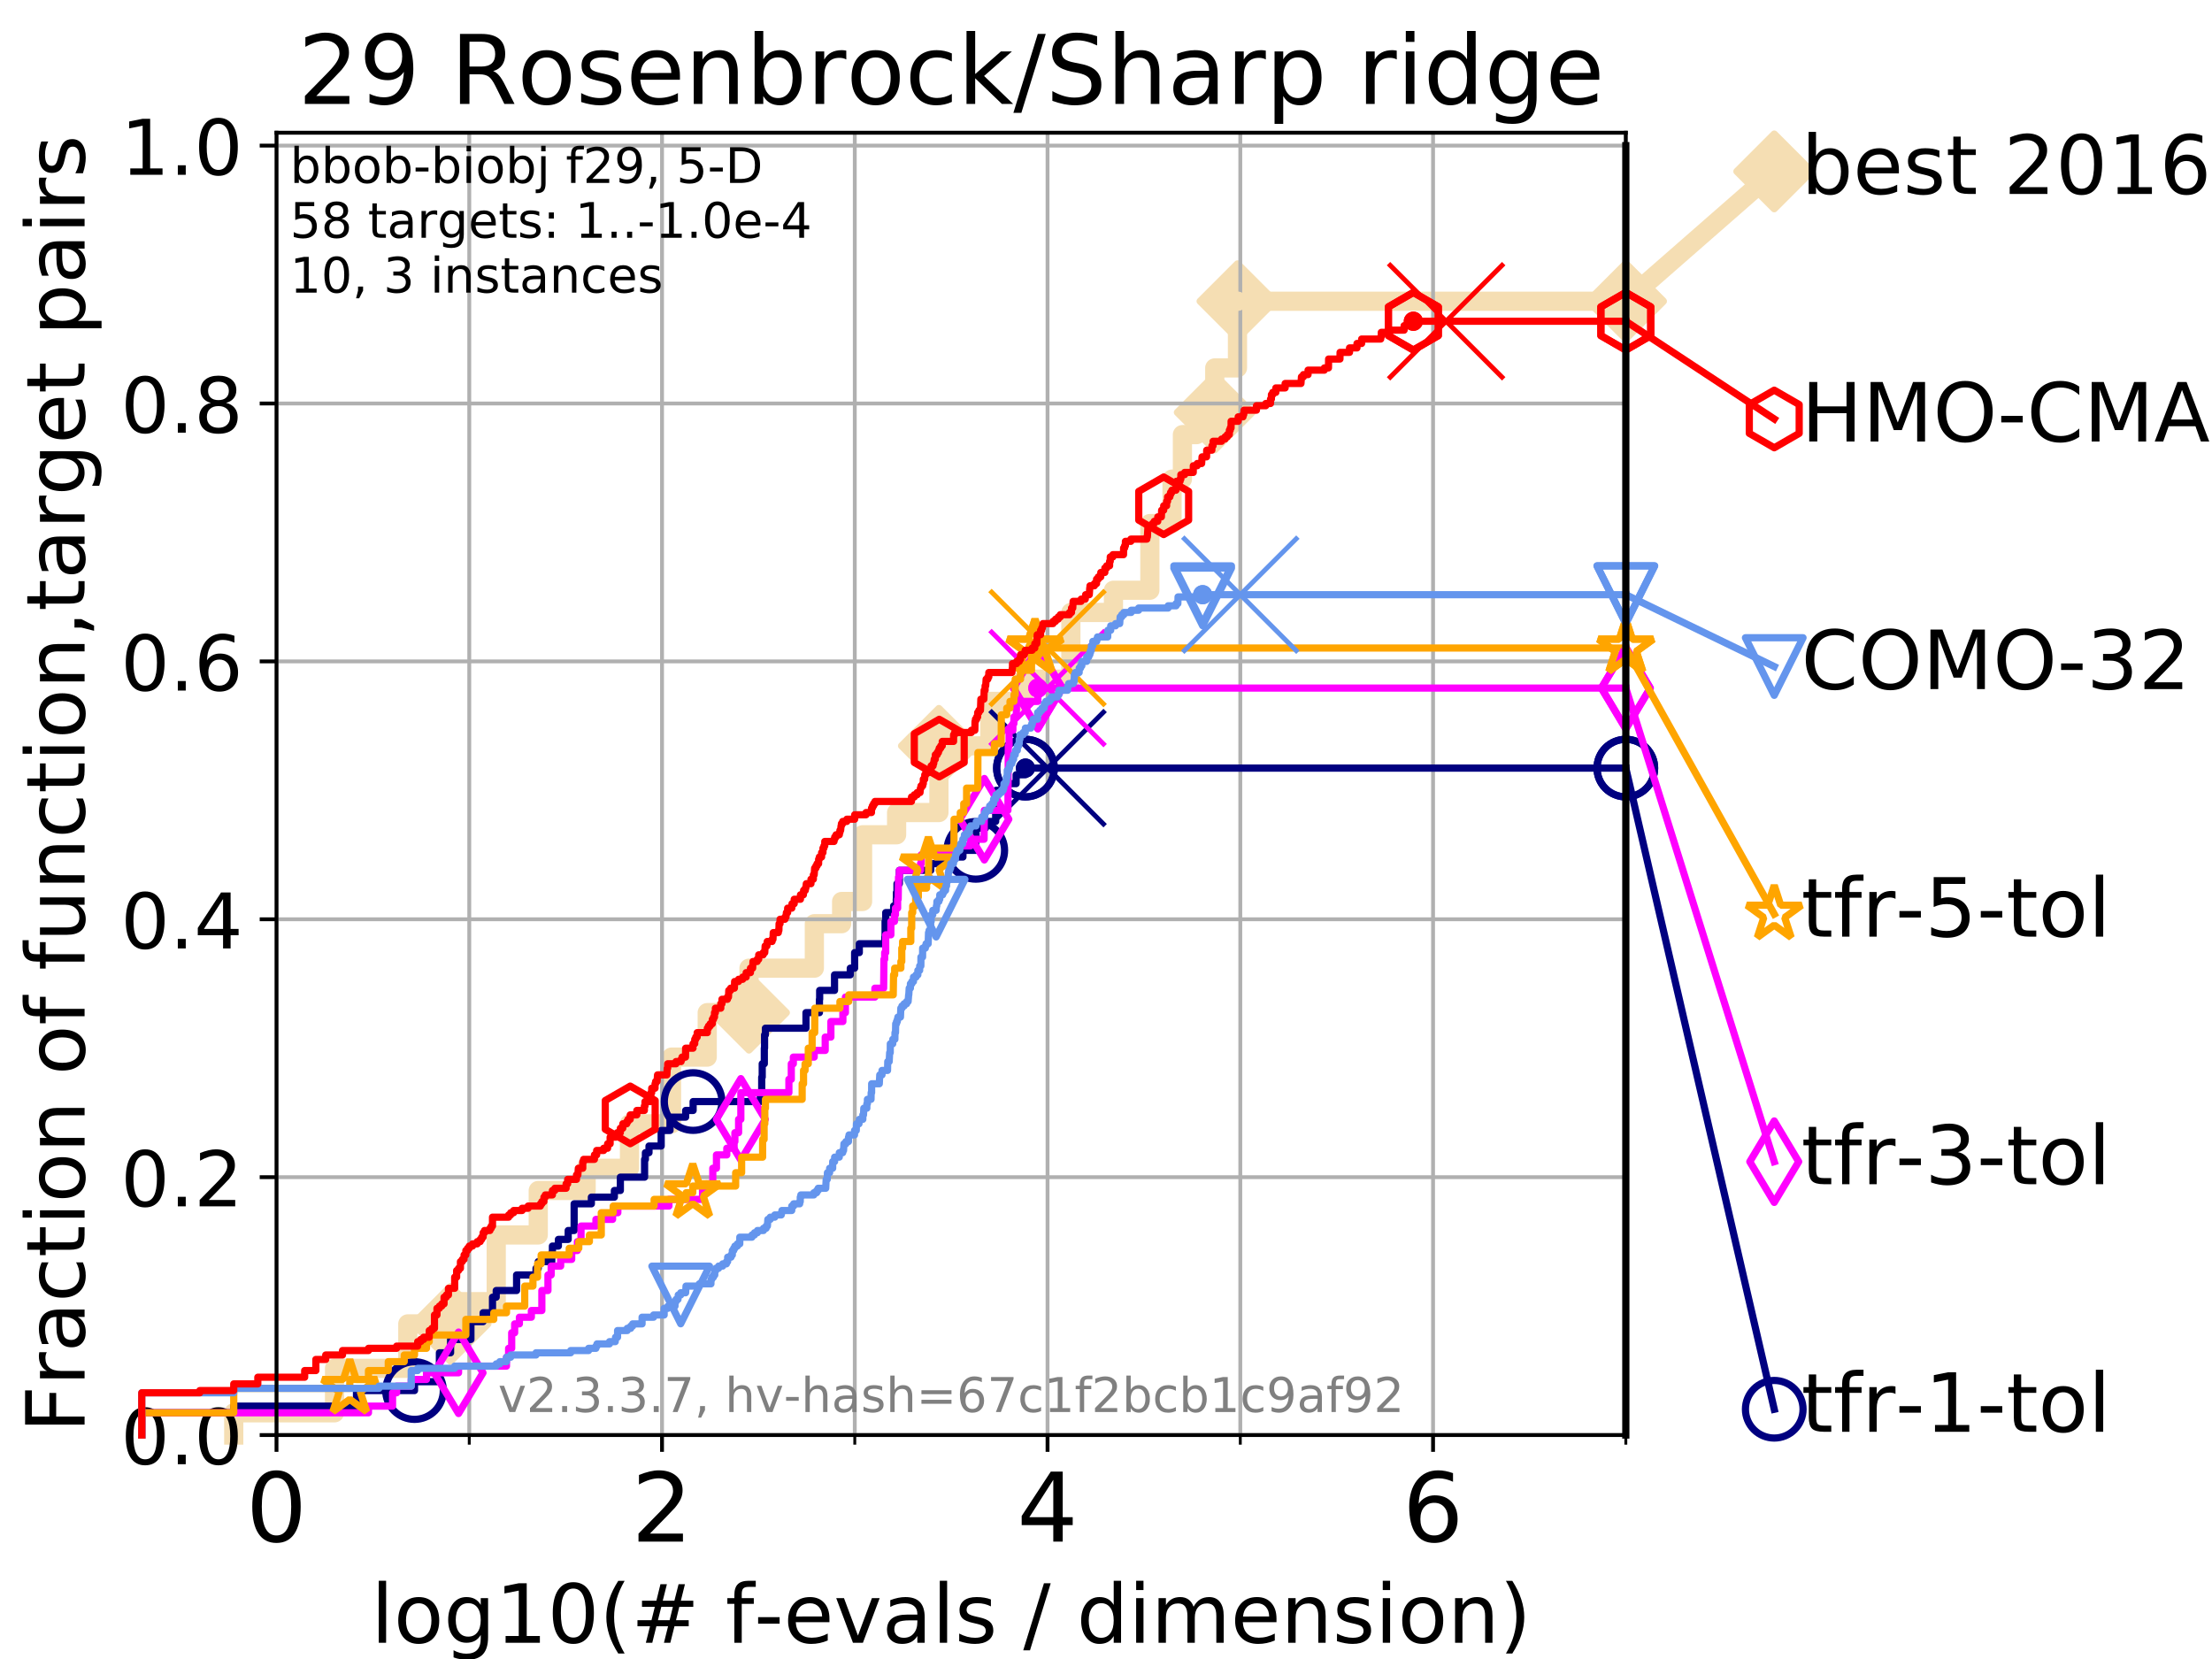 <?xml version="1.0" encoding="utf-8" standalone="no"?>
<!DOCTYPE svg PUBLIC "-//W3C//DTD SVG 1.1//EN"
  "http://www.w3.org/Graphics/SVG/1.1/DTD/svg11.dtd">
<!-- Created with matplotlib (https://matplotlib.org/) -->
<svg height="345.6pt" version="1.1" viewBox="0 0 460.8 345.6" width="460.8pt" xmlns="http://www.w3.org/2000/svg" xmlns:xlink="http://www.w3.org/1999/xlink">
 <defs>
  <style type="text/css">
*{stroke-linecap:butt;stroke-linejoin:round;}
  </style>
 </defs>
 <g id="figure_1">
  <g id="patch_1">
   <path d="M 0 345.6 
L 460.8 345.6 
L 460.8 0 
L 0 0 
z
" style="fill:#ffffff;"/>
  </g>
  <g id="axes_1">
   <g id="patch_2">
    <path d="M 57.6 298.944 
L 338.688 298.944 
L 338.688 27.648 
L 57.6 27.648 
z
" style="fill:#ffffff;"/>
   </g>
   <g id="line2d_1">
    <path d="M 48.692 298.944 
L 48.692 294.313 
L 69.688 294.313 
L 69.688 285.05 
L 84.956 285.05 
L 84.956 275.788 
L 93.864 275.788 
L 93.864 271.157 
L 103.372 271.157 
L 103.372 257.263 
L 112.128 257.263 
L 112.128 248.001 
L 122.105 248.001 
L 122.105 243.37 
L 131.134 243.37 
L 131.134 234.107 
L 139.887 234.107 
L 139.887 220.214 
L 147.328 220.214 
L 147.328 210.951 
L 156.028 210.951 
L 156.028 201.689 
L 169.645 201.689 
L 169.645 192.426 
L 175.326 192.426 
L 175.326 187.795 
L 179.69 187.795 
L 179.69 173.901 
L 186.78 173.901 
L 186.78 169.27 
L 195.593 169.27 
L 195.593 155.377 
L 206.208 155.377 
L 206.208 146.114 
L 213.245 146.114 
L 213.245 141.483 
L 223.082 141.483 
L 223.082 127.589 
L 231.953 127.589 
L 231.953 122.958 
L 239.537 122.958 
L 239.537 109.065 
L 244.157 109.065 
L 244.157 99.802 
L 246.319 99.802 
L 246.319 90.54 
L 249.268 90.54 
L 249.268 85.909 
L 253.053 85.909 
L 253.053 76.646 
L 257.789 76.646 
L 257.789 62.753 
L 338.688 62.753 
" style="fill:none;stroke:#f5deb3;stroke-linecap:square;stroke-width:4;"/>
   </g>
   <g id="line2d_2">
    <defs>
     <path d="M 0 7.778 
L 7.778 0 
L 0 -7.778 
L -7.778 0 
z
" id="m77578596e0" style="stroke:#f5deb3;stroke-linejoin:miter;stroke-width:1.5;"/>
    </defs>
    <g>
     <use style="fill:#f5deb3;stroke:#f5deb3;stroke-linejoin:miter;stroke-width:1.5;" x="93.864" xlink:href="#m77578596e0" y="275.788"/>
     <use style="fill:#f5deb3;stroke:#f5deb3;stroke-linejoin:miter;stroke-width:1.5;" x="156.028" xlink:href="#m77578596e0" y="210.951"/>
     <use style="fill:#f5deb3;stroke:#f5deb3;stroke-linejoin:miter;stroke-width:1.5;" x="195.593" xlink:href="#m77578596e0" y="155.377"/>
     <use style="fill:#f5deb3;stroke:#f5deb3;stroke-linejoin:miter;stroke-width:1.5;" x="253.053" xlink:href="#m77578596e0" y="85.909"/>
     <use style="fill:#f5deb3;stroke:#f5deb3;stroke-linejoin:miter;stroke-width:1.5;" x="257.789" xlink:href="#m77578596e0" y="62.753"/>
     <use style="fill:#f5deb3;stroke:#f5deb3;stroke-linejoin:miter;stroke-width:1.5;" x="338.688" xlink:href="#m77578596e0" y="62.753"/>
    </g>
   </g>
   <g id="line2d_3">
    <path style="fill:none;stroke:#f5deb3;stroke-linecap:square;stroke-width:4;"/>
    <g/>
   </g>
   <g id="line2d_4">
    <path d="M 338.688 62.753 
L 369.608 35.706 
" style="fill:none;stroke:#f5deb3;stroke-linecap:square;stroke-width:4;"/>
    <g>
     <use style="fill:#f5deb3;stroke:#f5deb3;stroke-linejoin:miter;stroke-width:1.5;" x="338.688" xlink:href="#m77578596e0" y="62.753"/>
     <use style="fill:#f5deb3;stroke:#f5deb3;stroke-linejoin:miter;stroke-width:1.5;" x="369.608" xlink:href="#m77578596e0" y="35.706"/>
    </g>
   </g>
   <g id="matplotlib.axis_1">
    <g id="xtick_1">
     <g id="line2d_5">
      <path clip-path="url(#p9beee7f1df)" d="M 57.6 298.944 
L 57.6 27.648 
" style="fill:none;stroke:#b0b0b0;stroke-linecap:square;stroke-width:0.8;"/>
     </g>
     <g id="line2d_6">
      <defs>
       <path d="M 0 0 
L 0 3.5 
" id="m822841c8b2" style="stroke:#000000;stroke-width:0.8;"/>
      </defs>
      <g>
       <use style="stroke:#000000;stroke-width:0.8;" x="57.6" xlink:href="#m822841c8b2" y="298.944"/>
      </g>
     </g>
     <g id="text_1">
      <!-- 0 -->
      <defs>
       <path d="M 31.781 66.406 
Q 24.172 66.406 20.328 58.906 
Q 16.5 51.422 16.5 36.375 
Q 16.5 21.391 20.328 13.891 
Q 24.172 6.391 31.781 6.391 
Q 39.453 6.391 43.281 13.891 
Q 47.125 21.391 47.125 36.375 
Q 47.125 51.422 43.281 58.906 
Q 39.453 66.406 31.781 66.406 
z
M 31.781 74.219 
Q 44.047 74.219 50.516 64.516 
Q 56.984 54.828 56.984 36.375 
Q 56.984 17.969 50.516 8.266 
Q 44.047 -1.422 31.781 -1.422 
Q 19.531 -1.422 13.062 8.266 
Q 6.594 17.969 6.594 36.375 
Q 6.594 54.828 13.062 64.516 
Q 19.531 74.219 31.781 74.219 
z
" id="DejaVuSans-48"/>
      </defs>
      <g transform="translate(51.237 321.141)scale(0.2 -0.2)">
       <use xlink:href="#DejaVuSans-48"/>
      </g>
     </g>
    </g>
    <g id="xtick_2">
     <g id="line2d_7">
      <path clip-path="url(#p9beee7f1df)" d="M 137.911 298.944 
L 137.911 27.648 
" style="fill:none;stroke:#b0b0b0;stroke-linecap:square;stroke-width:0.8;"/>
     </g>
     <g id="line2d_8">
      <g>
       <use style="stroke:#000000;stroke-width:0.8;" x="137.911" xlink:href="#m822841c8b2" y="298.944"/>
      </g>
     </g>
     <g id="text_2">
      <!-- 2 -->
      <defs>
       <path d="M 19.188 8.297 
L 53.609 8.297 
L 53.609 0 
L 7.328 0 
L 7.328 8.297 
Q 12.938 14.109 22.625 23.891 
Q 32.328 33.688 34.812 36.531 
Q 39.547 41.844 41.422 45.531 
Q 43.312 49.219 43.312 52.781 
Q 43.312 58.594 39.234 62.25 
Q 35.156 65.922 28.609 65.922 
Q 23.969 65.922 18.812 64.312 
Q 13.672 62.703 7.812 59.422 
L 7.812 69.391 
Q 13.766 71.781 18.938 73 
Q 24.125 74.219 28.422 74.219 
Q 39.75 74.219 46.484 68.547 
Q 53.219 62.891 53.219 53.422 
Q 53.219 48.922 51.531 44.891 
Q 49.859 40.875 45.406 35.406 
Q 44.188 33.984 37.641 27.219 
Q 31.109 20.453 19.188 8.297 
z
" id="DejaVuSans-50"/>
      </defs>
      <g transform="translate(131.548 321.141)scale(0.2 -0.2)">
       <use xlink:href="#DejaVuSans-50"/>
      </g>
     </g>
    </g>
    <g id="xtick_3">
     <g id="line2d_9">
      <path clip-path="url(#p9beee7f1df)" d="M 218.222 298.944 
L 218.222 27.648 
" style="fill:none;stroke:#b0b0b0;stroke-linecap:square;stroke-width:0.8;"/>
     </g>
     <g id="line2d_10">
      <g>
       <use style="stroke:#000000;stroke-width:0.8;" x="218.222" xlink:href="#m822841c8b2" y="298.944"/>
      </g>
     </g>
     <g id="text_3">
      <!-- 4 -->
      <defs>
       <path d="M 37.797 64.312 
L 12.891 25.391 
L 37.797 25.391 
z
M 35.203 72.906 
L 47.609 72.906 
L 47.609 25.391 
L 58.016 25.391 
L 58.016 17.188 
L 47.609 17.188 
L 47.609 0 
L 37.797 0 
L 37.797 17.188 
L 4.891 17.188 
L 4.891 26.703 
z
" id="DejaVuSans-52"/>
      </defs>
      <g transform="translate(211.859 321.141)scale(0.2 -0.2)">
       <use xlink:href="#DejaVuSans-52"/>
      </g>
     </g>
    </g>
    <g id="xtick_4">
     <g id="line2d_11">
      <path clip-path="url(#p9beee7f1df)" d="M 298.533 298.944 
L 298.533 27.648 
" style="fill:none;stroke:#b0b0b0;stroke-linecap:square;stroke-width:0.8;"/>
     </g>
     <g id="line2d_12">
      <g>
       <use style="stroke:#000000;stroke-width:0.8;" x="298.533" xlink:href="#m822841c8b2" y="298.944"/>
      </g>
     </g>
     <g id="text_4">
      <!-- 6 -->
      <defs>
       <path d="M 33.016 40.375 
Q 26.375 40.375 22.484 35.828 
Q 18.609 31.297 18.609 23.391 
Q 18.609 15.531 22.484 10.953 
Q 26.375 6.391 33.016 6.391 
Q 39.656 6.391 43.531 10.953 
Q 47.406 15.531 47.406 23.391 
Q 47.406 31.297 43.531 35.828 
Q 39.656 40.375 33.016 40.375 
z
M 52.594 71.297 
L 52.594 62.312 
Q 48.875 64.062 45.094 64.984 
Q 41.312 65.922 37.594 65.922 
Q 27.828 65.922 22.672 59.328 
Q 17.531 52.734 16.797 39.406 
Q 19.672 43.656 24.016 45.922 
Q 28.375 48.188 33.594 48.188 
Q 44.578 48.188 50.953 41.516 
Q 57.328 34.859 57.328 23.391 
Q 57.328 12.156 50.688 5.359 
Q 44.047 -1.422 33.016 -1.422 
Q 20.359 -1.422 13.672 8.266 
Q 6.984 17.969 6.984 36.375 
Q 6.984 53.656 15.188 63.938 
Q 23.391 74.219 37.203 74.219 
Q 40.922 74.219 44.703 73.484 
Q 48.484 72.75 52.594 71.297 
z
" id="DejaVuSans-54"/>
      </defs>
      <g transform="translate(292.17 321.141)scale(0.2 -0.2)">
       <use xlink:href="#DejaVuSans-54"/>
      </g>
     </g>
    </g>
    <g id="xtick_5">
     <g id="line2d_13">
      <path clip-path="url(#p9beee7f1df)" d="M 97.755 298.944 
L 97.755 27.648 
" style="fill:none;stroke:#b0b0b0;stroke-linecap:square;stroke-width:0.8;"/>
     </g>
     <g id="line2d_14">
      <defs>
       <path d="M 0 0 
L 0 2 
" id="m97e03eb439" style="stroke:#000000;stroke-width:0.6;"/>
      </defs>
      <g>
       <use style="stroke:#000000;stroke-width:0.6;" x="97.755" xlink:href="#m97e03eb439" y="298.944"/>
      </g>
     </g>
    </g>
    <g id="xtick_6">
     <g id="line2d_15">
      <path clip-path="url(#p9beee7f1df)" d="M 178.066 298.944 
L 178.066 27.648 
" style="fill:none;stroke:#b0b0b0;stroke-linecap:square;stroke-width:0.8;"/>
     </g>
     <g id="line2d_16">
      <g>
       <use style="stroke:#000000;stroke-width:0.6;" x="178.066" xlink:href="#m97e03eb439" y="298.944"/>
      </g>
     </g>
    </g>
    <g id="xtick_7">
     <g id="line2d_17">
      <path clip-path="url(#p9beee7f1df)" d="M 258.377 298.944 
L 258.377 27.648 
" style="fill:none;stroke:#b0b0b0;stroke-linecap:square;stroke-width:0.8;"/>
     </g>
     <g id="line2d_18">
      <g>
       <use style="stroke:#000000;stroke-width:0.6;" x="258.377" xlink:href="#m97e03eb439" y="298.944"/>
      </g>
     </g>
    </g>
    <g id="xtick_8">
     <g id="line2d_19">
      <path clip-path="url(#p9beee7f1df)" d="M 338.688 298.944 
L 338.688 27.648 
" style="fill:none;stroke:#b0b0b0;stroke-linecap:square;stroke-width:0.8;"/>
     </g>
     <g id="line2d_20">
      <g>
       <use style="stroke:#000000;stroke-width:0.6;" x="338.688" xlink:href="#m97e03eb439" y="298.944"/>
      </g>
     </g>
    </g>
    <g id="text_5">
     <!-- log10(# f-evals / dimension) -->
     <defs>
      <path d="M 9.422 75.984 
L 18.406 75.984 
L 18.406 0 
L 9.422 0 
z
" id="DejaVuSans-108"/>
      <path d="M 30.609 48.391 
Q 23.391 48.391 19.188 42.75 
Q 14.984 37.109 14.984 27.297 
Q 14.984 17.484 19.156 11.844 
Q 23.344 6.203 30.609 6.203 
Q 37.797 6.203 41.984 11.859 
Q 46.188 17.531 46.188 27.297 
Q 46.188 37.016 41.984 42.703 
Q 37.797 48.391 30.609 48.391 
z
M 30.609 56 
Q 42.328 56 49.016 48.375 
Q 55.719 40.766 55.719 27.297 
Q 55.719 13.875 49.016 6.219 
Q 42.328 -1.422 30.609 -1.422 
Q 18.844 -1.422 12.172 6.219 
Q 5.516 13.875 5.516 27.297 
Q 5.516 40.766 12.172 48.375 
Q 18.844 56 30.609 56 
z
" id="DejaVuSans-111"/>
      <path d="M 45.406 27.984 
Q 45.406 37.75 41.375 43.109 
Q 37.359 48.484 30.078 48.484 
Q 22.859 48.484 18.828 43.109 
Q 14.797 37.75 14.797 27.984 
Q 14.797 18.266 18.828 12.891 
Q 22.859 7.516 30.078 7.516 
Q 37.359 7.516 41.375 12.891 
Q 45.406 18.266 45.406 27.984 
z
M 54.391 6.781 
Q 54.391 -7.172 48.188 -13.984 
Q 42 -20.797 29.203 -20.797 
Q 24.469 -20.797 20.266 -20.094 
Q 16.062 -19.391 12.109 -17.922 
L 12.109 -9.188 
Q 16.062 -11.328 19.922 -12.344 
Q 23.781 -13.375 27.781 -13.375 
Q 36.625 -13.375 41.016 -8.766 
Q 45.406 -4.156 45.406 5.172 
L 45.406 9.625 
Q 42.625 4.781 38.281 2.391 
Q 33.938 0 27.875 0 
Q 17.828 0 11.672 7.656 
Q 5.516 15.328 5.516 27.984 
Q 5.516 40.672 11.672 48.328 
Q 17.828 56 27.875 56 
Q 33.938 56 38.281 53.609 
Q 42.625 51.219 45.406 46.391 
L 45.406 54.688 
L 54.391 54.688 
z
" id="DejaVuSans-103"/>
      <path d="M 12.406 8.297 
L 28.516 8.297 
L 28.516 63.922 
L 10.984 60.406 
L 10.984 69.391 
L 28.422 72.906 
L 38.281 72.906 
L 38.281 8.297 
L 54.391 8.297 
L 54.391 0 
L 12.406 0 
z
" id="DejaVuSans-49"/>
      <path d="M 31 75.875 
Q 24.469 64.656 21.281 53.656 
Q 18.109 42.672 18.109 31.391 
Q 18.109 20.125 21.312 9.062 
Q 24.516 -2 31 -13.188 
L 23.188 -13.188 
Q 15.875 -1.703 12.234 9.375 
Q 8.594 20.453 8.594 31.391 
Q 8.594 42.281 12.203 53.312 
Q 15.828 64.359 23.188 75.875 
z
" id="DejaVuSans-40"/>
      <path d="M 51.125 44 
L 36.922 44 
L 32.812 27.688 
L 47.125 27.688 
z
M 43.797 71.781 
L 38.719 51.516 
L 52.984 51.516 
L 58.109 71.781 
L 65.922 71.781 
L 60.891 51.516 
L 76.125 51.516 
L 76.125 44 
L 58.984 44 
L 54.984 27.688 
L 70.516 27.688 
L 70.516 20.219 
L 53.078 20.219 
L 48 0 
L 40.188 0 
L 45.219 20.219 
L 30.906 20.219 
L 25.875 0 
L 18.016 0 
L 23.094 20.219 
L 7.719 20.219 
L 7.719 27.688 
L 24.906 27.688 
L 29 44 
L 13.281 44 
L 13.281 51.516 
L 30.906 51.516 
L 35.891 71.781 
z
" id="DejaVuSans-35"/>
      <path id="DejaVuSans-32"/>
      <path d="M 37.109 75.984 
L 37.109 68.5 
L 28.516 68.5 
Q 23.688 68.5 21.797 66.547 
Q 19.922 64.594 19.922 59.516 
L 19.922 54.688 
L 34.719 54.688 
L 34.719 47.703 
L 19.922 47.703 
L 19.922 0 
L 10.891 0 
L 10.891 47.703 
L 2.297 47.703 
L 2.297 54.688 
L 10.891 54.688 
L 10.891 58.5 
Q 10.891 67.625 15.141 71.797 
Q 19.391 75.984 28.609 75.984 
z
" id="DejaVuSans-102"/>
      <path d="M 4.891 31.391 
L 31.203 31.391 
L 31.203 23.391 
L 4.891 23.391 
z
" id="DejaVuSans-45"/>
      <path d="M 56.203 29.594 
L 56.203 25.203 
L 14.891 25.203 
Q 15.484 15.922 20.484 11.062 
Q 25.484 6.203 34.422 6.203 
Q 39.594 6.203 44.453 7.469 
Q 49.312 8.734 54.109 11.281 
L 54.109 2.781 
Q 49.266 0.734 44.188 -0.344 
Q 39.109 -1.422 33.891 -1.422 
Q 20.797 -1.422 13.156 6.188 
Q 5.516 13.812 5.516 26.812 
Q 5.516 40.234 12.766 48.109 
Q 20.016 56 32.328 56 
Q 43.359 56 49.781 48.891 
Q 56.203 41.797 56.203 29.594 
z
M 47.219 32.234 
Q 47.125 39.594 43.094 43.984 
Q 39.062 48.391 32.422 48.391 
Q 24.906 48.391 20.391 44.141 
Q 15.875 39.891 15.188 32.172 
z
" id="DejaVuSans-101"/>
      <path d="M 2.984 54.688 
L 12.5 54.688 
L 29.594 8.797 
L 46.688 54.688 
L 56.203 54.688 
L 35.688 0 
L 23.484 0 
z
" id="DejaVuSans-118"/>
      <path d="M 34.281 27.484 
Q 23.391 27.484 19.188 25 
Q 14.984 22.516 14.984 16.5 
Q 14.984 11.719 18.141 8.906 
Q 21.297 6.109 26.703 6.109 
Q 34.188 6.109 38.703 11.406 
Q 43.219 16.703 43.219 25.484 
L 43.219 27.484 
z
M 52.203 31.203 
L 52.203 0 
L 43.219 0 
L 43.219 8.297 
Q 40.141 3.328 35.547 0.953 
Q 30.953 -1.422 24.312 -1.422 
Q 15.922 -1.422 10.953 3.297 
Q 6 8.016 6 15.922 
Q 6 25.141 12.172 29.828 
Q 18.359 34.516 30.609 34.516 
L 43.219 34.516 
L 43.219 35.406 
Q 43.219 41.609 39.141 45 
Q 35.062 48.391 27.688 48.391 
Q 23 48.391 18.547 47.266 
Q 14.109 46.141 10.016 43.891 
L 10.016 52.203 
Q 14.938 54.109 19.578 55.047 
Q 24.219 56 28.609 56 
Q 40.484 56 46.344 49.844 
Q 52.203 43.703 52.203 31.203 
z
" id="DejaVuSans-97"/>
      <path d="M 44.281 53.078 
L 44.281 44.578 
Q 40.484 46.531 36.375 47.5 
Q 32.281 48.484 27.875 48.484 
Q 21.188 48.484 17.844 46.438 
Q 14.5 44.391 14.5 40.281 
Q 14.5 37.156 16.891 35.375 
Q 19.281 33.594 26.516 31.984 
L 29.594 31.297 
Q 39.156 29.25 43.188 25.516 
Q 47.219 21.781 47.219 15.094 
Q 47.219 7.469 41.188 3.016 
Q 35.156 -1.422 24.609 -1.422 
Q 20.219 -1.422 15.453 -0.562 
Q 10.688 0.297 5.422 2 
L 5.422 11.281 
Q 10.406 8.688 15.234 7.391 
Q 20.062 6.109 24.812 6.109 
Q 31.156 6.109 34.562 8.281 
Q 37.984 10.453 37.984 14.406 
Q 37.984 18.062 35.516 20.016 
Q 33.062 21.969 24.703 23.781 
L 21.578 24.516 
Q 13.234 26.266 9.516 29.906 
Q 5.812 33.547 5.812 39.891 
Q 5.812 47.609 11.281 51.797 
Q 16.75 56 26.812 56 
Q 31.781 56 36.172 55.266 
Q 40.578 54.547 44.281 53.078 
z
" id="DejaVuSans-115"/>
      <path d="M 25.391 72.906 
L 33.688 72.906 
L 8.297 -9.281 
L 0 -9.281 
z
" id="DejaVuSans-47"/>
      <path d="M 45.406 46.391 
L 45.406 75.984 
L 54.391 75.984 
L 54.391 0 
L 45.406 0 
L 45.406 8.203 
Q 42.578 3.328 38.25 0.953 
Q 33.938 -1.422 27.875 -1.422 
Q 17.969 -1.422 11.734 6.484 
Q 5.516 14.406 5.516 27.297 
Q 5.516 40.188 11.734 48.094 
Q 17.969 56 27.875 56 
Q 33.938 56 38.25 53.625 
Q 42.578 51.266 45.406 46.391 
z
M 14.797 27.297 
Q 14.797 17.391 18.875 11.75 
Q 22.953 6.109 30.078 6.109 
Q 37.203 6.109 41.297 11.75 
Q 45.406 17.391 45.406 27.297 
Q 45.406 37.203 41.297 42.844 
Q 37.203 48.484 30.078 48.484 
Q 22.953 48.484 18.875 42.844 
Q 14.797 37.203 14.797 27.297 
z
" id="DejaVuSans-100"/>
      <path d="M 9.422 54.688 
L 18.406 54.688 
L 18.406 0 
L 9.422 0 
z
M 9.422 75.984 
L 18.406 75.984 
L 18.406 64.594 
L 9.422 64.594 
z
" id="DejaVuSans-105"/>
      <path d="M 52 44.188 
Q 55.375 50.25 60.062 53.125 
Q 64.75 56 71.094 56 
Q 79.641 56 84.281 50.016 
Q 88.922 44.047 88.922 33.016 
L 88.922 0 
L 79.891 0 
L 79.891 32.719 
Q 79.891 40.578 77.094 44.375 
Q 74.312 48.188 68.609 48.188 
Q 61.625 48.188 57.562 43.547 
Q 53.516 38.922 53.516 30.906 
L 53.516 0 
L 44.484 0 
L 44.484 32.719 
Q 44.484 40.625 41.703 44.406 
Q 38.922 48.188 33.109 48.188 
Q 26.219 48.188 22.156 43.531 
Q 18.109 38.875 18.109 30.906 
L 18.109 0 
L 9.078 0 
L 9.078 54.688 
L 18.109 54.688 
L 18.109 46.188 
Q 21.188 51.219 25.484 53.609 
Q 29.781 56 35.688 56 
Q 41.656 56 45.828 52.969 
Q 50 49.953 52 44.188 
z
" id="DejaVuSans-109"/>
      <path d="M 54.891 33.016 
L 54.891 0 
L 45.906 0 
L 45.906 32.719 
Q 45.906 40.484 42.875 44.328 
Q 39.844 48.188 33.797 48.188 
Q 26.516 48.188 22.312 43.547 
Q 18.109 38.922 18.109 30.906 
L 18.109 0 
L 9.078 0 
L 9.078 54.688 
L 18.109 54.688 
L 18.109 46.188 
Q 21.344 51.125 25.703 53.562 
Q 30.078 56 35.797 56 
Q 45.219 56 50.047 50.172 
Q 54.891 44.344 54.891 33.016 
z
" id="DejaVuSans-110"/>
      <path d="M 8.016 75.875 
L 15.828 75.875 
Q 23.141 64.359 26.781 53.312 
Q 30.422 42.281 30.422 31.391 
Q 30.422 20.453 26.781 9.375 
Q 23.141 -1.703 15.828 -13.188 
L 8.016 -13.188 
Q 14.5 -2 17.703 9.062 
Q 20.906 20.125 20.906 31.391 
Q 20.906 42.672 17.703 53.656 
Q 14.5 64.656 8.016 75.875 
z
" id="DejaVuSans-41"/>
     </defs>
     <g transform="translate(77.303 342.218)scale(0.17 -0.17)">
      <use xlink:href="#DejaVuSans-108"/>
      <use x="27.783" xlink:href="#DejaVuSans-111"/>
      <use x="88.965" xlink:href="#DejaVuSans-103"/>
      <use x="152.441" xlink:href="#DejaVuSans-49"/>
      <use x="216.064" xlink:href="#DejaVuSans-48"/>
      <use x="279.688" xlink:href="#DejaVuSans-40"/>
      <use x="318.701" xlink:href="#DejaVuSans-35"/>
      <use x="402.49" xlink:href="#DejaVuSans-32"/>
      <use x="434.277" xlink:href="#DejaVuSans-102"/>
      <use x="469.404" xlink:href="#DejaVuSans-45"/>
      <use x="505.488" xlink:href="#DejaVuSans-101"/>
      <use x="567.012" xlink:href="#DejaVuSans-118"/>
      <use x="626.191" xlink:href="#DejaVuSans-97"/>
      <use x="687.471" xlink:href="#DejaVuSans-108"/>
      <use x="715.254" xlink:href="#DejaVuSans-115"/>
      <use x="767.354" xlink:href="#DejaVuSans-32"/>
      <use x="799.141" xlink:href="#DejaVuSans-47"/>
      <use x="832.832" xlink:href="#DejaVuSans-32"/>
      <use x="864.619" xlink:href="#DejaVuSans-100"/>
      <use x="928.096" xlink:href="#DejaVuSans-105"/>
      <use x="955.879" xlink:href="#DejaVuSans-109"/>
      <use x="1053.291" xlink:href="#DejaVuSans-101"/>
      <use x="1114.814" xlink:href="#DejaVuSans-110"/>
      <use x="1178.193" xlink:href="#DejaVuSans-115"/>
      <use x="1230.293" xlink:href="#DejaVuSans-105"/>
      <use x="1258.076" xlink:href="#DejaVuSans-111"/>
      <use x="1319.258" xlink:href="#DejaVuSans-110"/>
      <use x="1382.637" xlink:href="#DejaVuSans-41"/>
     </g>
    </g>
   </g>
   <g id="matplotlib.axis_2">
    <g id="ytick_1">
     <g id="line2d_21">
      <path clip-path="url(#p9beee7f1df)" d="M 57.6 298.944 
L 338.688 298.944 
" style="fill:none;stroke:#b0b0b0;stroke-linecap:square;stroke-width:0.8;"/>
     </g>
     <g id="line2d_22">
      <defs>
       <path d="M 0 0 
L -3.5 0 
" id="m1a7e43faed" style="stroke:#000000;stroke-width:0.8;"/>
      </defs>
      <g>
       <use style="stroke:#000000;stroke-width:0.8;" x="57.6" xlink:href="#m1a7e43faed" y="298.944"/>
      </g>
     </g>
     <g id="text_6">
      <!-- 0.0 -->
      <defs>
       <path d="M 10.688 12.406 
L 21 12.406 
L 21 0 
L 10.688 0 
z
" id="DejaVuSans-46"/>
      </defs>
      <g transform="translate(25.155 305.023)scale(0.16 -0.16)">
       <use xlink:href="#DejaVuSans-48"/>
       <use x="63.623" xlink:href="#DejaVuSans-46"/>
       <use x="95.41" xlink:href="#DejaVuSans-48"/>
      </g>
     </g>
    </g>
    <g id="ytick_2">
     <g id="line2d_23">
      <path clip-path="url(#p9beee7f1df)" d="M 57.6 245.222 
L 338.688 245.222 
" style="fill:none;stroke:#b0b0b0;stroke-linecap:square;stroke-width:0.8;"/>
     </g>
     <g id="line2d_24">
      <g>
       <use style="stroke:#000000;stroke-width:0.8;" x="57.6" xlink:href="#m1a7e43faed" y="245.222"/>
      </g>
     </g>
     <g id="text_7">
      <!-- 0.2 -->
      <g transform="translate(25.155 251.301)scale(0.16 -0.16)">
       <use xlink:href="#DejaVuSans-48"/>
       <use x="63.623" xlink:href="#DejaVuSans-46"/>
       <use x="95.41" xlink:href="#DejaVuSans-50"/>
      </g>
     </g>
    </g>
    <g id="ytick_3">
     <g id="line2d_25">
      <path clip-path="url(#p9beee7f1df)" d="M 57.6 191.5 
L 338.688 191.5 
" style="fill:none;stroke:#b0b0b0;stroke-linecap:square;stroke-width:0.8;"/>
     </g>
     <g id="line2d_26">
      <g>
       <use style="stroke:#000000;stroke-width:0.8;" x="57.6" xlink:href="#m1a7e43faed" y="191.5"/>
      </g>
     </g>
     <g id="text_8">
      <!-- 0.4 -->
      <g transform="translate(25.155 197.579)scale(0.16 -0.16)">
       <use xlink:href="#DejaVuSans-48"/>
       <use x="63.623" xlink:href="#DejaVuSans-46"/>
       <use x="95.41" xlink:href="#DejaVuSans-52"/>
      </g>
     </g>
    </g>
    <g id="ytick_4">
     <g id="line2d_27">
      <path clip-path="url(#p9beee7f1df)" d="M 57.6 137.778 
L 338.688 137.778 
" style="fill:none;stroke:#b0b0b0;stroke-linecap:square;stroke-width:0.8;"/>
     </g>
     <g id="line2d_28">
      <g>
       <use style="stroke:#000000;stroke-width:0.8;" x="57.6" xlink:href="#m1a7e43faed" y="137.778"/>
      </g>
     </g>
     <g id="text_9">
      <!-- 0.6 -->
      <g transform="translate(25.155 143.857)scale(0.16 -0.16)">
       <use xlink:href="#DejaVuSans-48"/>
       <use x="63.623" xlink:href="#DejaVuSans-46"/>
       <use x="95.41" xlink:href="#DejaVuSans-54"/>
      </g>
     </g>
    </g>
    <g id="ytick_5">
     <g id="line2d_29">
      <path clip-path="url(#p9beee7f1df)" d="M 57.6 84.056 
L 338.688 84.056 
" style="fill:none;stroke:#b0b0b0;stroke-linecap:square;stroke-width:0.8;"/>
     </g>
     <g id="line2d_30">
      <g>
       <use style="stroke:#000000;stroke-width:0.8;" x="57.6" xlink:href="#m1a7e43faed" y="84.056"/>
      </g>
     </g>
     <g id="text_10">
      <!-- 0.8 -->
      <defs>
       <path d="M 31.781 34.625 
Q 24.75 34.625 20.719 30.859 
Q 16.703 27.094 16.703 20.516 
Q 16.703 13.922 20.719 10.156 
Q 24.75 6.391 31.781 6.391 
Q 38.812 6.391 42.859 10.172 
Q 46.922 13.969 46.922 20.516 
Q 46.922 27.094 42.891 30.859 
Q 38.875 34.625 31.781 34.625 
z
M 21.922 38.812 
Q 15.578 40.375 12.031 44.719 
Q 8.5 49.078 8.5 55.328 
Q 8.5 64.062 14.719 69.141 
Q 20.953 74.219 31.781 74.219 
Q 42.672 74.219 48.875 69.141 
Q 55.078 64.062 55.078 55.328 
Q 55.078 49.078 51.531 44.719 
Q 48 40.375 41.703 38.812 
Q 48.828 37.156 52.797 32.312 
Q 56.781 27.484 56.781 20.516 
Q 56.781 9.906 50.312 4.234 
Q 43.844 -1.422 31.781 -1.422 
Q 19.734 -1.422 13.25 4.234 
Q 6.781 9.906 6.781 20.516 
Q 6.781 27.484 10.781 32.312 
Q 14.797 37.156 21.922 38.812 
z
M 18.312 54.391 
Q 18.312 48.734 21.844 45.562 
Q 25.391 42.391 31.781 42.391 
Q 38.141 42.391 41.719 45.562 
Q 45.312 48.734 45.312 54.391 
Q 45.312 60.062 41.719 63.234 
Q 38.141 66.406 31.781 66.406 
Q 25.391 66.406 21.844 63.234 
Q 18.312 60.062 18.312 54.391 
z
" id="DejaVuSans-56"/>
      </defs>
      <g transform="translate(25.155 90.135)scale(0.16 -0.16)">
       <use xlink:href="#DejaVuSans-48"/>
       <use x="63.623" xlink:href="#DejaVuSans-46"/>
       <use x="95.41" xlink:href="#DejaVuSans-56"/>
      </g>
     </g>
    </g>
    <g id="ytick_6">
     <g id="line2d_31">
      <path clip-path="url(#p9beee7f1df)" d="M 57.6 30.334 
L 338.688 30.334 
" style="fill:none;stroke:#b0b0b0;stroke-linecap:square;stroke-width:0.8;"/>
     </g>
     <g id="line2d_32">
      <g>
       <use style="stroke:#000000;stroke-width:0.8;" x="57.6" xlink:href="#m1a7e43faed" y="30.334"/>
      </g>
     </g>
     <g id="text_11">
      <!-- 1.0 -->
      <g transform="translate(25.155 36.413)scale(0.16 -0.16)">
       <use xlink:href="#DejaVuSans-49"/>
       <use x="63.623" xlink:href="#DejaVuSans-46"/>
       <use x="95.41" xlink:href="#DejaVuSans-48"/>
      </g>
     </g>
    </g>
    <g id="text_12">
     <!-- Fraction of function,target pairs -->
     <defs>
      <path d="M 9.812 72.906 
L 51.703 72.906 
L 51.703 64.594 
L 19.672 64.594 
L 19.672 43.109 
L 48.578 43.109 
L 48.578 34.812 
L 19.672 34.812 
L 19.672 0 
L 9.812 0 
z
" id="DejaVuSans-70"/>
      <path d="M 41.109 46.297 
Q 39.594 47.172 37.812 47.578 
Q 36.031 48 33.891 48 
Q 26.266 48 22.188 43.047 
Q 18.109 38.094 18.109 28.812 
L 18.109 0 
L 9.078 0 
L 9.078 54.688 
L 18.109 54.688 
L 18.109 46.188 
Q 20.953 51.172 25.484 53.578 
Q 30.031 56 36.531 56 
Q 37.453 56 38.578 55.875 
Q 39.703 55.766 41.062 55.516 
z
" id="DejaVuSans-114"/>
      <path d="M 48.781 52.594 
L 48.781 44.188 
Q 44.969 46.297 41.141 47.344 
Q 37.312 48.391 33.406 48.391 
Q 24.656 48.391 19.812 42.844 
Q 14.984 37.312 14.984 27.297 
Q 14.984 17.281 19.812 11.734 
Q 24.656 6.203 33.406 6.203 
Q 37.312 6.203 41.141 7.25 
Q 44.969 8.297 48.781 10.406 
L 48.781 2.094 
Q 45.016 0.344 40.984 -0.531 
Q 36.969 -1.422 32.422 -1.422 
Q 20.062 -1.422 12.781 6.344 
Q 5.516 14.109 5.516 27.297 
Q 5.516 40.672 12.859 48.328 
Q 20.219 56 33.016 56 
Q 37.156 56 41.109 55.141 
Q 45.062 54.297 48.781 52.594 
z
" id="DejaVuSans-99"/>
      <path d="M 18.312 70.219 
L 18.312 54.688 
L 36.812 54.688 
L 36.812 47.703 
L 18.312 47.703 
L 18.312 18.016 
Q 18.312 11.328 20.141 9.422 
Q 21.969 7.516 27.594 7.516 
L 36.812 7.516 
L 36.812 0 
L 27.594 0 
Q 17.188 0 13.234 3.875 
Q 9.281 7.766 9.281 18.016 
L 9.281 47.703 
L 2.688 47.703 
L 2.688 54.688 
L 9.281 54.688 
L 9.281 70.219 
z
" id="DejaVuSans-116"/>
      <path d="M 8.5 21.578 
L 8.5 54.688 
L 17.484 54.688 
L 17.484 21.922 
Q 17.484 14.156 20.5 10.266 
Q 23.531 6.391 29.594 6.391 
Q 36.859 6.391 41.078 11.031 
Q 45.312 15.672 45.312 23.688 
L 45.312 54.688 
L 54.297 54.688 
L 54.297 0 
L 45.312 0 
L 45.312 8.406 
Q 42.047 3.422 37.719 1 
Q 33.406 -1.422 27.688 -1.422 
Q 18.266 -1.422 13.375 4.438 
Q 8.5 10.297 8.5 21.578 
z
M 31.109 56 
z
" id="DejaVuSans-117"/>
      <path d="M 11.719 12.406 
L 22.016 12.406 
L 22.016 4 
L 14.016 -11.625 
L 7.719 -11.625 
L 11.719 4 
z
" id="DejaVuSans-44"/>
      <path d="M 18.109 8.203 
L 18.109 -20.797 
L 9.078 -20.797 
L 9.078 54.688 
L 18.109 54.688 
L 18.109 46.391 
Q 20.953 51.266 25.266 53.625 
Q 29.594 56 35.594 56 
Q 45.562 56 51.781 48.094 
Q 58.016 40.188 58.016 27.297 
Q 58.016 14.406 51.781 6.484 
Q 45.562 -1.422 35.594 -1.422 
Q 29.594 -1.422 25.266 0.953 
Q 20.953 3.328 18.109 8.203 
z
M 48.688 27.297 
Q 48.688 37.203 44.609 42.844 
Q 40.531 48.484 33.406 48.484 
Q 26.266 48.484 22.188 42.844 
Q 18.109 37.203 18.109 27.297 
Q 18.109 17.391 22.188 11.75 
Q 26.266 6.109 33.406 6.109 
Q 40.531 6.109 44.609 11.75 
Q 48.688 17.391 48.688 27.297 
z
" id="DejaVuSans-112"/>
     </defs>
     <g transform="translate(17.62 298.435)rotate(-90)scale(0.17 -0.17)">
      <use xlink:href="#DejaVuSans-70"/>
      <use x="57.41" xlink:href="#DejaVuSans-114"/>
      <use x="98.523" xlink:href="#DejaVuSans-97"/>
      <use x="159.803" xlink:href="#DejaVuSans-99"/>
      <use x="214.783" xlink:href="#DejaVuSans-116"/>
      <use x="253.992" xlink:href="#DejaVuSans-105"/>
      <use x="281.775" xlink:href="#DejaVuSans-111"/>
      <use x="342.957" xlink:href="#DejaVuSans-110"/>
      <use x="406.336" xlink:href="#DejaVuSans-32"/>
      <use x="438.123" xlink:href="#DejaVuSans-111"/>
      <use x="499.305" xlink:href="#DejaVuSans-102"/>
      <use x="534.51" xlink:href="#DejaVuSans-32"/>
      <use x="566.297" xlink:href="#DejaVuSans-102"/>
      <use x="601.502" xlink:href="#DejaVuSans-117"/>
      <use x="664.881" xlink:href="#DejaVuSans-110"/>
      <use x="728.26" xlink:href="#DejaVuSans-99"/>
      <use x="783.24" xlink:href="#DejaVuSans-116"/>
      <use x="822.449" xlink:href="#DejaVuSans-105"/>
      <use x="850.232" xlink:href="#DejaVuSans-111"/>
      <use x="911.414" xlink:href="#DejaVuSans-110"/>
      <use x="974.793" xlink:href="#DejaVuSans-44"/>
      <use x="1006.58" xlink:href="#DejaVuSans-116"/>
      <use x="1045.789" xlink:href="#DejaVuSans-97"/>
      <use x="1107.068" xlink:href="#DejaVuSans-114"/>
      <use x="1148.166" xlink:href="#DejaVuSans-103"/>
      <use x="1211.643" xlink:href="#DejaVuSans-101"/>
      <use x="1273.166" xlink:href="#DejaVuSans-116"/>
      <use x="1312.375" xlink:href="#DejaVuSans-32"/>
      <use x="1344.162" xlink:href="#DejaVuSans-112"/>
      <use x="1407.639" xlink:href="#DejaVuSans-97"/>
      <use x="1468.918" xlink:href="#DejaVuSans-105"/>
      <use x="1496.701" xlink:href="#DejaVuSans-114"/>
      <use x="1537.814" xlink:href="#DejaVuSans-115"/>
     </g>
    </g>
   </g>
   <g id="line2d_33">
    <defs>
     <path d="M 0 1.5 
C 0.398 1.5 0.779 1.342 1.061 1.061 
C 1.342 0.779 1.5 0.398 1.5 0 
C 1.5 -0.398 1.342 -0.779 1.061 -1.061 
C 0.779 -1.342 0.398 -1.5 0 -1.5 
C -0.398 -1.5 -0.779 -1.342 -1.061 -1.061 
C -1.342 -0.779 -1.5 -0.398 -1.5 0 
C -1.5 0.398 -1.342 0.779 -1.061 1.061 
C -0.779 1.342 -0.398 1.5 0 1.5 
z
" id="mdfa8d015d6" style="stroke:#f5deb3;"/>
    </defs>
    <g>
     <use style="fill:#f5deb3;stroke:#f5deb3;" x="257.789" xlink:href="#mdfa8d015d6" y="62.753"/>
     <use style="fill:#f5deb3;stroke:#f5deb3;" x="257.789" xlink:href="#mdfa8d015d6" y="62.753"/>
    </g>
   </g>
   <g id="line2d_34">
    <defs>
     <path d="M 0 1.5 
C 0.398 1.5 0.779 1.342 1.061 1.061 
C 1.342 0.779 1.5 0.398 1.5 0 
C 1.5 -0.398 1.342 -0.779 1.061 -1.061 
C 0.779 -1.342 0.398 -1.5 0 -1.5 
C -0.398 -1.5 -0.779 -1.342 -1.061 -1.061 
C -1.342 -0.779 -1.5 -0.398 -1.5 0 
C -1.5 0.398 -1.342 0.779 -1.061 1.061 
C -0.779 1.342 -0.398 1.5 0 1.5 
z
" id="m0dcfe10302" style="stroke:#000080;"/>
    </defs>
    <g>
     <use style="fill:#000080;stroke:#000080;" x="213.622" xlink:href="#m0dcfe10302" y="160.008"/>
     <use style="fill:#000080;stroke:#000080;" x="213.622" xlink:href="#m0dcfe10302" y="160.008"/>
    </g>
   </g>
   <g id="line2d_35">
    <path d="M 29.533 298.944 
L 29.533 294.313 
L 48.692 294.313 
L 48.692 292.923 
L 74.263 292.923 
L 74.263 289.682 
L 86.351 289.682 
L 86.351 287.829 
L 91.03 287.829 
L 91.03 286.44 
L 91.535 286.44 
L 91.535 281.809 
L 93.864 281.809 
L 93.864 279.03 
L 98.101 279.03 
L 98.101 275.325 
L 100.642 275.325 
L 100.642 273.472 
L 102.597 273.472 
L 102.597 270.231 
L 103.372 270.231 
L 103.372 268.841 
L 107.614 268.841 
L 107.614 265.599 
L 111.663 265.599 
L 111.663 264.21 
L 112.128 264.21 
L 112.128 262.821 
L 114.947 262.821 
L 114.947 260.968 
L 115.077 260.968 
L 115.077 259.579 
L 116.323 259.579 
L 116.323 258.189 
L 118.364 258.189 
L 118.364 256.337 
L 119.603 256.337 
L 119.603 250.779 
L 123.193 250.779 
L 123.193 249.39 
L 127.985 249.39 
L 127.985 248.001 
L 129.233 248.001 
L 129.233 245.222 
L 134.279 245.222 
L 134.279 241.517 
L 134.45 241.517 
L 134.45 240.128 
L 135.199 240.128 
L 135.199 238.738 
L 137.736 238.738 
L 137.736 235.496 
L 139.573 235.496 
L 139.573 232.718 
L 142.832 232.718 
L 142.832 231.328 
L 144.391 231.328 
L 144.391 229.476 
L 158.39 229.476 
L 158.39 227.623 
L 158.679 227.623 
L 158.679 224.382 
L 158.785 224.382 
L 158.785 221.603 
L 159.222 221.603 
L 159.222 218.361 
L 159.273 218.361 
L 159.273 215.582 
L 159.446 215.582 
L 159.446 214.193 
L 167.899 214.193 
L 167.899 210.951 
L 170.703 210.951 
L 170.703 208.172 
L 170.751 208.172 
L 170.751 206.32 
L 173.849 206.32 
L 173.849 203.078 
L 177.128 203.078 
L 177.128 201.689 
L 178.035 201.689 
L 178.035 198.447 
L 179.01 198.447 
L 179.01 196.594 
L 184.321 196.594 
L 184.321 195.205 
L 184.377 195.205 
L 184.377 191.963 
L 184.512 191.963 
L 184.512 190.111 
L 186.162 190.111 
L 186.162 188.721 
L 186.706 188.721 
L 186.706 187.332 
L 186.738 187.332 
L 186.738 185.943 
L 186.859 185.943 
L 186.859 184.09 
L 187.353 184.09 
L 187.353 181.311 
L 193.893 181.311 
L 193.893 179.922 
L 197.214 179.922 
L 197.214 178.533 
L 200.598 178.533 
L 200.598 177.143 
L 203.271 177.143 
L 203.271 174.365 
L 203.336 174.365 
L 203.336 172.512 
L 205.298 172.512 
L 205.298 171.123 
L 207.418 171.123 
L 207.418 169.27 
L 207.438 169.27 
L 207.438 167.881 
L 207.498 167.881 
L 207.498 164.639 
L 209.031 164.639 
L 209.031 163.25 
L 211.68 163.25 
L 211.68 161.397 
L 213.622 161.397 
L 213.622 160.008 
L 338.688 160.008 
" style="fill:none;stroke:#000080;stroke-linecap:square;stroke-width:1.5;"/>
   </g>
   <g id="line2d_36">
    <defs>
     <path d="M 0 6 
C 1.591 6 3.117 5.368 4.243 4.243 
C 5.368 3.117 6 1.591 6 0 
C 6 -1.591 5.368 -3.117 4.243 -4.243 
C 3.117 -5.368 1.591 -6 0 -6 
C -1.591 -6 -3.117 -5.368 -4.243 -4.243 
C -5.368 -3.117 -6 -1.591 -6 0 
C -6 1.591 -5.368 3.117 -4.243 4.243 
C -3.117 5.368 -1.591 6 0 6 
z
" id="m7d7fdfb877" style="stroke:#000080;stroke-width:1.5;"/>
    </defs>
    <g>
     <use style="fill-opacity:0;stroke:#000080;stroke-width:1.5;" x="86.351" xlink:href="#m7d7fdfb877" y="289.682"/>
     <use style="fill-opacity:0;stroke:#000080;stroke-width:1.5;" x="144.391" xlink:href="#m7d7fdfb877" y="229.476"/>
     <use style="fill-opacity:0;stroke:#000080;stroke-width:1.5;" x="203.271" xlink:href="#m7d7fdfb877" y="177.143"/>
     <use style="fill-opacity:0;stroke:#000080;stroke-width:1.5;" x="213.622" xlink:href="#m7d7fdfb877" y="160.008"/>
     <use style="fill-opacity:0;stroke:#000080;stroke-width:1.5;" x="213.622" xlink:href="#m7d7fdfb877" y="160.008"/>
     <use style="fill-opacity:0;stroke:#000080;stroke-width:1.5;" x="338.688" xlink:href="#m7d7fdfb877" y="160.008"/>
    </g>
   </g>
   <g id="line2d_37">
    <path style="fill:none;stroke:#000080;stroke-linecap:square;stroke-width:1.5;"/>
    <g/>
   </g>
   <g id="line2d_38">
    <path clip-path="url(#p9beee7f1df)" d="M 218.222 160.008 
" style="fill:none;stroke:#000080;stroke-linecap:square;stroke-width:1.5;"/>
    <defs>
     <path d="M -12 12 
L 12 -12 
M -12 -12 
L 12 12 
" id="mc6f18245a2" style="stroke:#000080;"/>
    </defs>
    <g clip-path="url(#p9beee7f1df)">
     <use style="fill:#000080;stroke:#000080;" x="218.222" xlink:href="#mc6f18245a2" y="160.008"/>
    </g>
   </g>
   <g id="line2d_39">
    <defs>
     <path d="M 0 1.5 
C 0.398 1.5 0.779 1.342 1.061 1.061 
C 1.342 0.779 1.5 0.398 1.5 0 
C 1.5 -0.398 1.342 -0.779 1.061 -1.061 
C 0.779 -1.342 0.398 -1.5 0 -1.5 
C -0.398 -1.5 -0.779 -1.342 -1.061 -1.061 
C -1.342 -0.779 -1.5 -0.398 -1.5 0 
C -1.5 0.398 -1.342 0.779 -1.061 1.061 
C -0.779 1.342 -0.398 1.5 0 1.5 
z
" id="m52ab0f82cd" style="stroke:#ff00ff;"/>
    </defs>
    <g>
     <use style="fill:#ff00ff;stroke:#ff00ff;" x="216.206" xlink:href="#m52ab0f82cd" y="143.336"/>
     <use style="fill:#ff00ff;stroke:#ff00ff;" x="216.206" xlink:href="#m52ab0f82cd" y="143.336"/>
    </g>
   </g>
   <g id="line2d_40">
    <path d="M 29.533 298.944 
L 29.533 294.313 
L 76.759 294.313 
L 76.759 292.923 
L 81.776 292.923 
L 81.776 290.145 
L 82.627 290.145 
L 82.627 288.755 
L 85.667 288.755 
L 85.667 287.366 
L 88.847 287.366 
L 88.847 285.977 
L 95.526 285.977 
L 95.526 284.587 
L 105.51 284.587 
L 105.51 282.735 
L 105.952 282.735 
L 105.952 280.882 
L 106.594 280.882 
L 106.594 277.64 
L 107.213 277.64 
L 107.213 275.788 
L 108.199 275.788 
L 108.199 274.399 
L 110.694 274.399 
L 110.694 273.009 
L 112.877 273.009 
L 112.877 268.841 
L 114.148 268.841 
L 114.148 265.599 
L 114.817 265.599 
L 114.817 263.747 
L 116.798 263.747 
L 116.798 262.357 
L 119.097 262.357 
L 119.097 260.505 
L 120.287 260.505 
L 120.287 258.653 
L 121.037 258.653 
L 121.037 255.411 
L 124.14 255.411 
L 124.14 254.021 
L 127.611 254.021 
L 127.611 252.632 
L 128.709 252.632 
L 128.709 251.243 
L 139.35 251.243 
L 139.35 249.853 
L 146.346 249.853 
L 146.346 248.001 
L 147.103 248.001 
L 147.103 246.611 
L 148.488 246.611 
L 148.488 243.37 
L 149.251 243.37 
L 149.251 240.591 
L 151.405 240.591 
L 151.405 239.201 
L 152.93 239.201 
L 152.93 237.812 
L 153.091 237.812 
L 153.091 235.96 
L 153.862 235.96 
L 153.862 233.181 
L 154.331 233.181 
L 154.331 227.623 
L 164.341 227.623 
L 164.341 224.845 
L 164.84 224.845 
L 164.84 221.603 
L 165.266 221.603 
L 165.266 220.214 
L 169.611 220.214 
L 169.611 218.824 
L 171.906 218.824 
L 171.906 216.045 
L 173.091 216.045 
L 173.091 212.804 
L 175.589 212.804 
L 175.589 210.951 
L 176.116 210.951 
L 176.116 207.709 
L 182.257 207.709 
L 182.257 205.857 
L 184.078 205.857 
L 184.142 199.836 
L 184.292 199.836 
L 184.292 198.447 
L 184.51 198.447 
L 184.51 194.742 
L 185.585 194.742 
L 185.585 191.963 
L 186.332 191.963 
L 186.332 190.574 
L 186.54 190.574 
L 186.54 189.184 
L 186.993 189.184 
L 186.993 187.332 
L 187.107 187.332 
L 187.18 182.701 
L 187.349 182.701 
L 187.349 181.311 
L 191.761 181.311 
L 191.761 179.922 
L 191.902 179.922 
L 191.902 178.07 
L 198.52 178.07 
L 198.52 176.217 
L 202.14 176.217 
L 202.14 174.828 
L 205.002 174.828 
L 205.058 168.807 
L 209.973 168.807 
L 210.046 155.377 
L 210.213 155.377 
L 210.213 152.135 
L 211.005 152.135 
L 211.005 150.745 
L 211.213 150.745 
L 211.213 149.356 
L 211.724 149.356 
L 211.752 146.114 
L 216.206 146.114 
L 216.206 143.336 
L 338.688 143.336 
L 338.688 143.336 
" style="fill:none;stroke:#ff00ff;stroke-linecap:square;stroke-width:1.5;"/>
   </g>
   <g id="line2d_41">
    <defs>
     <path d="M 0 8.485 
L 5.091 0 
L 0 -8.485 
L -5.091 0 
z
" id="m273ec8e215" style="stroke:#ff00ff;stroke-linejoin:miter;stroke-width:1.5;"/>
    </defs>
    <g>
     <use style="fill-opacity:0;stroke:#ff00ff;stroke-linejoin:miter;stroke-width:1.5;" x="95.526" xlink:href="#m273ec8e215" y="285.977"/>
     <use style="fill-opacity:0;stroke:#ff00ff;stroke-linejoin:miter;stroke-width:1.5;" x="154.331" xlink:href="#m273ec8e215" y="233.181"/>
     <use style="fill-opacity:0;stroke:#ff00ff;stroke-linejoin:miter;stroke-width:1.5;" x="205.058" xlink:href="#m273ec8e215" y="170.66"/>
     <use style="fill-opacity:0;stroke:#ff00ff;stroke-linejoin:miter;stroke-width:1.5;" x="216.206" xlink:href="#m273ec8e215" y="143.336"/>
     <use style="fill-opacity:0;stroke:#ff00ff;stroke-linejoin:miter;stroke-width:1.5;" x="216.206" xlink:href="#m273ec8e215" y="143.336"/>
     <use style="fill-opacity:0;stroke:#ff00ff;stroke-linejoin:miter;stroke-width:1.5;" x="338.688" xlink:href="#m273ec8e215" y="143.336"/>
    </g>
   </g>
   <g id="line2d_42">
    <path style="fill:none;stroke:#ff00ff;stroke-linecap:square;stroke-width:1.5;"/>
    <g/>
   </g>
   <g id="line2d_43">
    <path clip-path="url(#p9beee7f1df)" d="M 218.223 143.336 
" style="fill:none;stroke:#ff00ff;stroke-linecap:square;stroke-width:1.5;"/>
    <defs>
     <path d="M -12 12 
L 12 -12 
M -12 -12 
L 12 12 
" id="mc7c93bc59e" style="stroke:#ff00ff;"/>
    </defs>
    <g clip-path="url(#p9beee7f1df)">
     <use style="fill:#ff00ff;stroke:#ff00ff;" x="218.223" xlink:href="#mc7c93bc59e" y="143.336"/>
    </g>
   </g>
   <g id="line2d_44">
    <defs>
     <path d="M 0 1.5 
C 0.398 1.5 0.779 1.342 1.061 1.061 
C 1.342 0.779 1.5 0.398 1.5 0 
C 1.5 -0.398 1.342 -0.779 1.061 -1.061 
C 0.779 -1.342 0.398 -1.5 0 -1.5 
C -0.398 -1.5 -0.779 -1.342 -1.061 -1.061 
C -1.342 -0.779 -1.5 -0.398 -1.5 0 
C -1.5 0.398 -1.342 0.779 -1.061 1.061 
C -0.779 1.342 -0.398 1.5 0 1.5 
z
" id="mb18afb00ac" style="stroke:#ffa500;"/>
    </defs>
    <g>
     <use style="fill:#ffa500;stroke:#ffa500;" x="215.61" xlink:href="#mb18afb00ac" y="134.999"/>
     <use style="fill:#ffa500;stroke:#ffa500;" x="215.61" xlink:href="#mb18afb00ac" y="134.999"/>
    </g>
   </g>
   <g id="line2d_45">
    <path d="M 29.533 298.944 
L 29.533 294.313 
L 48.692 294.313 
L 48.692 289.218 
L 72.868 289.218 
L 72.868 287.366 
L 76.759 287.366 
L 76.759 285.514 
L 80.881 285.514 
L 80.881 283.661 
L 84.213 283.661 
L 84.213 282.272 
L 86.351 282.272 
L 86.351 280.882 
L 88.847 280.882 
L 88.847 279.493 
L 89.419 279.493 
L 89.419 278.104 
L 97.044 278.104 
L 97.044 274.862 
L 102.859 274.862 
L 102.859 273.472 
L 105.51 273.472 
L 105.51 272.083 
L 109.312 272.083 
L 109.312 267.915 
L 111.023 267.915 
L 111.023 266.062 
L 111.975 266.062 
L 111.975 263.284 
L 112.73 263.284 
L 112.73 261.431 
L 118.577 261.431 
L 118.577 260.042 
L 120.572 260.042 
L 120.572 258.653 
L 122.782 258.653 
L 122.782 257.263 
L 125.256 257.263 
L 125.256 252.632 
L 127.737 252.632 
L 127.737 251.243 
L 136.266 251.243 
L 136.266 249.853 
L 142.937 249.853 
L 142.937 248.464 
L 144.318 248.464 
L 144.318 247.075 
L 153.251 247.075 
L 153.251 244.296 
L 154.494 244.296 
L 154.494 241.054 
L 158.869 241.054 
L 158.869 237.349 
L 159.181 237.349 
L 159.181 234.107 
L 159.324 234.107 
L 159.324 230.865 
L 159.457 230.865 
L 159.457 229.013 
L 167.106 229.013 
L 167.106 225.771 
L 167.391 225.771 
L 167.391 222.992 
L 167.71 222.992 
L 167.71 221.603 
L 168.379 221.603 
L 168.379 218.361 
L 169.181 218.361 
L 169.181 215.119 
L 169.718 215.119 
L 169.741 210.025 
L 174.972 210.025 
L 174.972 208.635 
L 176.819 208.635 
L 176.819 207.246 
L 186.079 207.246 
L 186.145 203.078 
L 186.374 203.078 
L 186.374 201.689 
L 187.669 201.689 
L 187.669 200.299 
L 187.855 200.299 
L 187.855 197.521 
L 188.028 197.521 
L 188.028 196.131 
L 189.738 196.131 
L 189.738 193.353 
L 189.924 193.353 
L 189.924 190.111 
L 190.132 190.111 
L 190.132 188.721 
L 190.742 188.721 
L 190.742 186.869 
L 191.31 186.869 
L 191.31 185.016 
L 193.023 185.016 
L 193.023 183.627 
L 193.408 183.627 
L 193.477 176.68 
L 198.722 176.68 
L 198.747 170.66 
L 200.041 170.66 
L 200.041 169.27 
L 200.763 169.27 
L 200.763 167.418 
L 201.362 167.418 
L 201.362 164.176 
L 203.695 164.176 
L 203.722 156.766 
L 207.144 156.766 
L 207.144 154.914 
L 208.566 154.914 
L 208.593 148.893 
L 209.723 148.893 
L 209.723 147.504 
L 210.4 147.504 
L 210.4 146.114 
L 211.228 146.114 
L 211.228 144.725 
L 211.488 144.725 
L 211.488 141.483 
L 212.605 141.483 
L 212.605 139.631 
L 214.88 139.631 
L 214.88 136.389 
L 215.61 136.389 
L 215.61 134.999 
L 338.688 134.999 
L 338.688 134.999 
" style="fill:none;stroke:#ffa500;stroke-linecap:square;stroke-width:1.5;"/>
   </g>
   <g id="line2d_46">
    <defs>
     <path d="M 0 -6 
L -1.347 -1.854 
L -5.706 -1.854 
L -2.18 0.708 
L -3.527 4.854 
L -0 2.292 
L 3.527 4.854 
L 2.18 0.708 
L 5.706 -1.854 
L 1.347 -1.854 
z
" id="m5d56010fc9" style="stroke:#ffa500;stroke-linejoin:bevel;stroke-width:1.5;"/>
    </defs>
    <g>
     <use style="fill-opacity:0;stroke:#ffa500;stroke-linejoin:bevel;stroke-width:1.5;" x="72.868" xlink:href="#m5d56010fc9" y="289.218"/>
     <use style="fill-opacity:0;stroke:#ffa500;stroke-linejoin:bevel;stroke-width:1.5;" x="144.318" xlink:href="#m5d56010fc9" y="248.464"/>
     <use style="fill-opacity:0;stroke:#ffa500;stroke-linejoin:bevel;stroke-width:1.5;" x="193.408" xlink:href="#m5d56010fc9" y="180.385"/>
     <use style="fill-opacity:0;stroke:#ffa500;stroke-linejoin:bevel;stroke-width:1.5;" x="215.61" xlink:href="#m5d56010fc9" y="134.999"/>
     <use style="fill-opacity:0;stroke:#ffa500;stroke-linejoin:bevel;stroke-width:1.5;" x="215.61" xlink:href="#m5d56010fc9" y="134.999"/>
     <use style="fill-opacity:0;stroke:#ffa500;stroke-linejoin:bevel;stroke-width:1.5;" x="338.688" xlink:href="#m5d56010fc9" y="134.999"/>
    </g>
   </g>
   <g id="line2d_47">
    <path style="fill:none;stroke:#ffa500;stroke-linecap:square;stroke-width:1.5;"/>
    <g/>
   </g>
   <g id="line2d_48">
    <path clip-path="url(#p9beee7f1df)" d="M 218.225 134.999 
" style="fill:none;stroke:#ffa500;stroke-linecap:square;stroke-width:1.5;"/>
    <defs>
     <path d="M -12 12 
L 12 -12 
M -12 -12 
L 12 12 
" id="mb4f9a8efff" style="stroke:#ffa500;"/>
    </defs>
    <g clip-path="url(#p9beee7f1df)">
     <use style="fill:#ffa500;stroke:#ffa500;" x="218.225" xlink:href="#mb4f9a8efff" y="134.999"/>
    </g>
   </g>
   <g id="line2d_49">
    <defs>
     <path d="M 0 1.5 
C 0.398 1.5 0.779 1.342 1.061 1.061 
C 1.342 0.779 1.5 0.398 1.5 0 
C 1.5 -0.398 1.342 -0.779 1.061 -1.061 
C 0.779 -1.342 0.398 -1.5 0 -1.5 
C -0.398 -1.5 -0.779 -1.342 -1.061 -1.061 
C -1.342 -0.779 -1.5 -0.398 -1.5 0 
C -1.5 0.398 -1.342 0.779 -1.061 1.061 
C -0.779 1.342 -0.398 1.5 0 1.5 
z
" id="mefbc95b063" style="stroke:#6495ed;"/>
    </defs>
    <g>
     <use style="fill:#6495ed;stroke:#6495ed;" x="250.534" xlink:href="#mefbc95b063" y="123.884"/>
     <use style="fill:#6495ed;stroke:#6495ed;" x="250.534" xlink:href="#mefbc95b063" y="123.884"/>
    </g>
   </g>
   <g id="line2d_50">
    <path d="M 29.533 298.944 
L 29.533 290.145 
L 48.692 290.145 
L 48.692 289.218 
L 78.942 289.218 
L 78.942 288.755 
L 85.667 288.755 
L 85.667 285.514 
L 87.01 285.514 
L 87.01 285.05 
L 94.715 285.05 
L 94.715 284.587 
L 103.372 284.587 
L 103.372 284.124 
L 104.115 284.124 
L 104.115 283.661 
L 105.51 283.661 
L 105.51 282.735 
L 106.383 282.735 
L 106.383 282.272 
L 111.663 282.272 
L 111.663 281.809 
L 118.891 281.809 
L 118.891 281.345 
L 122.615 281.345 
L 122.615 280.882 
L 124.14 280.882 
L 124.14 280.419 
L 124.369 280.419 
L 124.369 279.956 
L 126.97 279.956 
L 126.97 279.493 
L 128.169 279.493 
L 128.23 278.567 
L 128.65 278.567 
L 128.65 277.177 
L 130.665 277.177 
L 130.665 276.714 
L 131.389 276.714 
L 131.389 276.251 
L 131.79 276.251 
L 131.79 275.788 
L 133.756 275.788 
L 133.756 274.399 
L 136.151 274.399 
L 136.151 273.935 
L 138.358 273.935 
L 138.358 272.546 
L 139.156 272.546 
L 139.156 272.083 
L 140.619 272.083 
L 140.619 271.157 
L 140.827 271.157 
L 140.827 270.694 
L 141.235 270.694 
L 141.293 269.767 
L 141.802 269.767 
L 141.802 269.304 
L 142.832 269.304 
L 142.91 267.915 
L 145.666 267.915 
L 145.666 267.452 
L 148.103 267.452 
L 148.103 266.526 
L 148.277 266.526 
L 148.277 266.062 
L 148.62 266.062 
L 148.62 265.599 
L 148.901 265.599 
L 148.901 264.673 
L 149.123 264.673 
L 149.123 264.21 
L 149.7 264.21 
L 149.7 263.747 
L 150.548 263.747 
L 150.548 263.284 
L 151.325 263.284 
L 151.325 262.821 
L 151.582 262.821 
L 151.582 261.894 
L 152.284 261.894 
L 152.284 261.431 
L 152.557 261.431 
L 152.557 260.505 
L 152.841 260.505 
L 152.841 260.042 
L 153.091 260.042 
L 153.091 259.579 
L 153.609 259.579 
L 153.609 259.116 
L 154.112 259.116 
L 154.112 257.726 
L 156.646 257.726 
L 156.646 257.263 
L 157.174 257.263 
L 157.174 256.8 
L 157.787 256.8 
L 157.787 256.337 
L 159.046 256.337 
L 159.046 255.874 
L 159.598 255.874 
L 159.598 255.411 
L 159.867 255.411 
L 159.956 254.021 
L 160.461 254.021 
L 160.461 253.558 
L 161.402 253.558 
L 161.402 253.095 
L 162.754 253.095 
L 162.754 252.632 
L 162.888 252.632 
L 162.888 252.169 
L 164.936 252.169 
L 164.936 251.243 
L 165.332 251.243 
L 165.332 250.779 
L 166.588 250.779 
L 166.588 250.316 
L 166.709 250.316 
L 166.709 249.39 
L 166.829 249.39 
L 166.829 248.927 
L 169.537 248.927 
L 169.537 248.464 
L 170.13 248.464 
L 170.13 248.001 
L 170.441 248.001 
L 170.441 247.538 
L 172.015 247.538 
L 172.103 245.685 
L 172.333 245.685 
L 172.366 244.296 
L 172.825 244.296 
L 172.825 243.37 
L 173.463 243.37 
L 173.463 241.98 
L 173.867 241.98 
L 173.867 241.054 
L 174.838 241.054 
L 174.838 240.128 
L 175.549 240.128 
L 175.549 239.665 
L 175.73 239.665 
L 175.805 238.275 
L 176.217 238.275 
L 176.217 237.812 
L 176.756 237.812 
L 176.756 236.886 
L 176.868 236.886 
L 176.868 236.423 
L 178.017 236.423 
L 178.017 235.496 
L 178.381 235.496 
L 178.415 234.107 
L 178.944 234.107 
L 179.017 233.181 
L 179.744 233.181 
L 179.744 232.255 
L 179.886 232.255 
L 179.943 230.865 
L 180.579 230.865 
L 180.579 229.939 
L 180.694 229.939 
L 180.694 229.013 
L 181.454 229.013 
L 181.48 227.623 
L 181.574 227.623 
L 181.583 225.771 
L 183.175 225.771 
L 183.271 223.918 
L 183.739 223.918 
L 183.739 222.992 
L 184.891 222.992 
L 184.934 221.14 
L 185.237 221.14 
L 185.329 219.287 
L 185.455 219.287 
L 185.467 217.435 
L 185.979 217.435 
L 185.979 216.509 
L 186.421 216.509 
L 186.441 215.119 
L 186.55 215.119 
L 186.589 213.267 
L 186.761 213.267 
L 186.761 212.804 
L 186.932 212.804 
L 186.932 212.34 
L 187.045 212.34 
L 187.045 211.877 
L 187.583 211.877 
L 187.655 210.025 
L 187.893 210.025 
L 187.893 209.562 
L 188.346 209.562 
L 188.346 209.099 
L 188.87 209.099 
L 188.87 208.635 
L 189.179 208.635 
L 189.287 207.246 
L 189.317 207.246 
L 189.402 205.857 
L 189.654 205.857 
L 189.654 204.931 
L 189.951 204.931 
L 189.951 204.467 
L 190.292 204.467 
L 190.292 203.541 
L 190.832 203.541 
L 190.832 203.078 
L 191.207 203.078 
L 191.207 202.152 
L 191.583 202.152 
L 191.583 201.226 
L 191.834 201.226 
L 191.848 199.373 
L 192.19 199.373 
L 192.204 197.521 
L 192.759 197.521 
L 192.759 197.057 
L 192.918 197.057 
L 192.918 196.594 
L 193.353 196.594 
L 193.425 194.279 
L 193.546 194.279 
L 193.546 193.816 
L 193.852 193.816 
L 193.879 191.963 
L 193.976 191.963 
L 193.981 190.574 
L 194.31 190.574 
L 194.31 189.648 
L 195.012 189.648 
L 195.072 188.721 
L 195.142 188.721 
L 195.176 187.795 
L 195.59 187.795 
L 195.59 187.332 
L 195.769 187.332 
L 195.769 186.406 
L 196.367 186.406 
L 196.367 185.943 
L 196.594 185.943 
L 196.594 185.479 
L 196.982 185.479 
L 197.037 184.553 
L 197.188 184.553 
L 197.188 183.627 
L 197.369 183.627 
L 197.369 183.164 
L 197.517 183.164 
L 197.559 181.775 
L 197.631 181.775 
L 197.631 181.311 
L 197.866 181.311 
L 197.866 180.848 
L 198.04 180.848 
L 198.04 179.922 
L 198.622 179.922 
L 198.728 178.996 
L 199.045 178.996 
L 199.056 178.07 
L 199.176 178.07 
L 199.176 177.606 
L 199.414 177.606 
L 199.414 177.143 
L 199.947 177.143 
L 200.041 176.217 
L 200.147 176.217 
L 200.147 175.754 
L 200.57 175.754 
L 200.57 174.828 
L 200.826 174.828 
L 200.905 173.901 
L 201.441 173.901 
L 201.441 173.438 
L 201.929 173.438 
L 201.929 172.512 
L 202.197 172.512 
L 202.197 172.049 
L 203.322 172.049 
L 203.38 171.123 
L 204.513 171.123 
L 204.513 170.196 
L 205.146 170.196 
L 205.146 169.27 
L 205.411 169.27 
L 205.411 168.807 
L 206.161 168.807 
L 206.161 167.881 
L 206.611 167.881 
L 206.611 167.418 
L 206.977 167.418 
L 206.977 166.492 
L 207.374 166.492 
L 207.374 166.028 
L 207.493 166.028 
L 207.493 165.565 
L 208.087 165.565 
L 208.087 165.102 
L 208.618 165.102 
L 208.618 164.639 
L 208.986 164.639 
L 208.986 164.176 
L 209.133 164.176 
L 209.142 163.25 
L 209.493 163.25 
L 209.493 162.787 
L 209.655 162.787 
L 209.655 161.86 
L 209.823 161.86 
L 209.827 160.471 
L 210.143 160.471 
L 210.143 160.008 
L 210.302 160.008 
L 210.358 159.082 
L 210.771 159.082 
L 210.771 158.618 
L 210.924 158.618 
L 210.924 158.155 
L 211.154 158.155 
L 211.154 157.229 
L 211.493 157.229 
L 211.568 156.303 
L 211.932 156.303 
L 211.932 155.377 
L 212.215 155.377 
L 212.215 154.914 
L 212.326 154.914 
L 212.326 153.987 
L 212.472 153.987 
L 212.472 153.061 
L 213.135 153.061 
L 213.135 152.598 
L 213.572 152.598 
L 213.607 151.672 
L 214.755 151.672 
L 214.755 151.209 
L 214.939 151.209 
L 214.939 150.745 
L 215.077 150.745 
L 215.077 150.282 
L 215.223 150.282 
L 215.223 149.819 
L 216.143 149.819 
L 216.153 148.43 
L 216.609 148.43 
L 216.609 147.967 
L 217.036 147.967 
L 217.036 147.504 
L 217.528 147.504 
L 217.554 146.577 
L 217.854 146.577 
L 217.854 146.114 
L 218.659 146.114 
L 218.659 145.651 
L 219.038 145.651 
L 219.038 145.188 
L 220.329 145.188 
L 220.329 144.725 
L 220.59 144.725 
L 220.59 143.799 
L 222.406 143.799 
L 222.439 142.872 
L 222.617 142.872 
L 222.617 142.409 
L 223.591 142.409 
L 223.591 141.946 
L 223.765 141.946 
L 223.814 140.557 
L 224.006 140.557 
L 224.006 140.094 
L 224.811 140.094 
L 224.811 139.167 
L 225.104 139.167 
L 225.104 138.704 
L 225.366 138.704 
L 225.366 137.778 
L 226.372 137.778 
L 226.372 136.852 
L 226.806 136.852 
L 226.806 136.389 
L 227.031 136.389 
L 227.031 135.926 
L 227.172 135.926 
L 227.172 135.462 
L 227.351 135.462 
L 227.351 134.536 
L 227.655 134.536 
L 227.655 133.61 
L 228.457 133.61 
L 228.457 133.147 
L 228.625 133.147 
L 228.625 132.684 
L 230.76 132.684 
L 230.78 131.294 
L 231.381 131.294 
L 231.381 130.368 
L 232.391 130.368 
L 232.391 129.905 
L 233.256 129.905 
L 233.346 128.516 
L 233.678 128.516 
L 233.678 128.053 
L 234.112 128.053 
L 234.112 127.589 
L 235.637 127.589 
L 235.637 127.126 
L 237.195 127.126 
L 237.195 126.663 
L 243.342 126.663 
L 243.342 126.2 
L 244.998 126.2 
L 244.998 125.737 
L 245.372 125.737 
L 245.408 124.348 
L 250.534 124.348 
L 250.534 123.884 
L 338.688 123.884 
L 338.688 123.884 
" style="fill:none;stroke:#6495ed;stroke-linecap:square;stroke-width:1.5;"/>
   </g>
   <g id="line2d_51">
    <defs>
     <path d="M -0 6 
L 6 -6 
L -6 -6 
z
" id="m07f40a4d72" style="stroke:#6495ed;stroke-linejoin:miter;stroke-width:1.5;"/>
    </defs>
    <g>
     <use style="fill-opacity:0;stroke:#6495ed;stroke-linejoin:miter;stroke-width:1.5;" x="141.802" xlink:href="#m07f40a4d72" y="269.767"/>
     <use style="fill-opacity:0;stroke:#6495ed;stroke-linejoin:miter;stroke-width:1.5;" x="195.012" xlink:href="#m07f40a4d72" y="189.184"/>
     <use style="fill-opacity:0;stroke:#6495ed;stroke-linejoin:miter;stroke-width:1.5;" x="250.534" xlink:href="#m07f40a4d72" y="124.348"/>
     <use style="fill-opacity:0;stroke:#6495ed;stroke-linejoin:miter;stroke-width:1.5;" x="250.534" xlink:href="#m07f40a4d72" y="123.884"/>
     <use style="fill-opacity:0;stroke:#6495ed;stroke-linejoin:miter;stroke-width:1.5;" x="338.688" xlink:href="#m07f40a4d72" y="123.884"/>
    </g>
   </g>
   <g id="line2d_52">
    <path style="fill:none;stroke:#6495ed;stroke-linecap:square;stroke-width:1.5;"/>
    <g/>
   </g>
   <g id="line2d_53">
    <path clip-path="url(#p9beee7f1df)" d="M 258.377 123.884 
" style="fill:none;stroke:#6495ed;stroke-linecap:square;stroke-width:1.5;"/>
    <defs>
     <path d="M -12 12 
L 12 -12 
M -12 -12 
L 12 12 
" id="mdf3b3c3f18" style="stroke:#6495ed;"/>
    </defs>
    <g clip-path="url(#p9beee7f1df)">
     <use style="fill:#6495ed;stroke:#6495ed;" x="258.377" xlink:href="#mdf3b3c3f18" y="123.884"/>
    </g>
   </g>
   <g id="line2d_54">
    <defs>
     <path d="M 0 1.5 
C 0.398 1.5 0.779 1.342 1.061 1.061 
C 1.342 0.779 1.5 0.398 1.5 0 
C 1.5 -0.398 1.342 -0.779 1.061 -1.061 
C 0.779 -1.342 0.398 -1.5 0 -1.5 
C -0.398 -1.5 -0.779 -1.342 -1.061 -1.061 
C -1.342 -0.779 -1.5 -0.398 -1.5 0 
C -1.5 0.398 -1.342 0.779 -1.061 1.061 
C -0.779 1.342 -0.398 1.5 0 1.5 
z
" id="m440d7cc30b" style="stroke:#ff0000;"/>
    </defs>
    <g>
     <use style="fill:#ff0000;stroke:#ff0000;" x="294.428" xlink:href="#m440d7cc30b" y="66.921"/>
     <use style="fill:#ff0000;stroke:#ff0000;" x="294.428" xlink:href="#m440d7cc30b" y="66.921"/>
    </g>
   </g>
   <g id="line2d_55">
    <path d="M 29.533 298.944 
L 29.533 290.145 
L 41.621 290.145 
L 41.621 289.682 
L 48.692 289.682 
L 48.692 288.292 
L 53.709 288.292 
L 53.709 286.903 
L 63.468 286.903 
L 63.468 285.514 
L 65.797 285.514 
L 65.797 283.198 
L 67.851 283.198 
L 67.851 282.272 
L 71.35 282.272 
L 71.35 281.345 
L 76.759 281.345 
L 76.759 280.882 
L 82.627 280.882 
L 82.627 280.419 
L 87.01 280.419 
L 87.01 279.493 
L 87.644 279.493 
L 87.644 279.03 
L 88.256 279.03 
L 88.256 278.567 
L 89.419 278.567 
L 89.419 277.177 
L 89.973 277.177 
L 89.973 276.714 
L 90.509 276.714 
L 90.509 273.935 
L 91.03 273.935 
L 91.03 272.546 
L 91.535 272.546 
L 91.535 272.083 
L 92.027 272.083 
L 92.027 271.62 
L 92.504 271.62 
L 92.504 270.231 
L 92.969 270.231 
L 92.969 269.767 
L 93.422 269.767 
L 93.422 268.378 
L 94.715 268.378 
L 94.715 266.062 
L 95.125 266.062 
L 95.125 264.673 
L 95.526 264.673 
L 95.526 264.21 
L 95.918 264.21 
L 95.918 262.821 
L 96.301 262.821 
L 96.301 262.357 
L 96.676 262.357 
L 96.676 261.431 
L 97.044 261.431 
L 97.044 260.505 
L 97.403 260.505 
L 97.403 260.042 
L 97.755 260.042 
L 97.755 259.579 
L 98.439 259.579 
L 98.439 259.116 
L 99.418 259.116 
L 99.418 258.653 
L 100.04 258.653 
L 100.04 258.189 
L 100.344 258.189 
L 100.344 257.726 
L 100.642 257.726 
L 100.642 256.8 
L 100.935 256.8 
L 100.935 256.337 
L 102.06 256.337 
L 102.06 255.874 
L 102.331 255.874 
L 102.331 255.411 
L 102.597 255.411 
L 102.597 253.558 
L 105.952 253.558 
L 105.952 253.095 
L 106.383 253.095 
L 106.383 252.632 
L 107.009 252.632 
L 107.009 252.169 
L 108.764 252.169 
L 108.764 251.706 
L 110.017 251.706 
L 110.017 251.243 
L 112.581 251.243 
L 112.581 250.779 
L 112.877 250.779 
L 112.877 250.316 
L 113.311 250.316 
L 113.311 249.39 
L 113.595 249.39 
L 113.595 248.927 
L 115.077 248.927 
L 115.077 248.001 
L 115.586 248.001 
L 115.586 247.538 
L 117.931 247.538 
L 117.931 246.611 
L 118.257 246.611 
L 118.257 245.685 
L 120.094 245.685 
L 120.094 244.759 
L 120.382 244.759 
L 120.477 243.37 
L 121.4 243.37 
L 121.4 241.98 
L 121.579 241.98 
L 121.579 241.517 
L 123.83 241.517 
L 123.83 240.591 
L 124.293 240.591 
L 124.293 239.665 
L 125.753 239.665 
L 125.753 239.201 
L 126.574 239.201 
L 126.574 238.275 
L 127.1 238.275 
L 127.1 236.886 
L 128.351 236.886 
L 128.351 236.423 
L 128.591 236.423 
L 128.591 235.96 
L 129.233 235.96 
L 129.233 235.033 
L 129.742 235.033 
L 129.742 234.107 
L 130.559 234.107 
L 130.559 233.644 
L 130.822 233.644 
L 130.822 233.181 
L 131.287 233.181 
L 131.287 232.255 
L 132.66 232.255 
L 132.66 231.328 
L 134.236 231.328 
L 134.236 230.402 
L 134.365 230.402 
L 134.365 229.476 
L 135.562 229.476 
L 135.602 227.623 
L 135.761 227.623 
L 135.761 226.697 
L 136.457 226.697 
L 136.457 225.771 
L 136.57 225.771 
L 136.57 225.308 
L 136.869 225.308 
L 136.98 223.918 
L 138.927 223.918 
L 138.993 222.529 
L 139.091 222.529 
L 139.091 221.603 
L 140.827 221.603 
L 140.827 221.14 
L 141.886 221.14 
L 141.886 220.677 
L 142.079 220.677 
L 142.079 220.214 
L 142.805 220.214 
L 142.832 218.361 
L 144.367 218.361 
L 144.367 217.435 
L 144.724 217.435 
L 144.724 216.509 
L 144.935 216.509 
L 144.935 216.045 
L 145.236 216.045 
L 145.236 215.119 
L 147.348 215.119 
L 147.348 214.193 
L 147.59 214.193 
L 147.59 213.73 
L 147.947 213.73 
L 147.947 213.267 
L 148.392 213.267 
L 148.392 212.34 
L 148.639 212.34 
L 148.639 211.877 
L 148.845 211.877 
L 148.845 210.951 
L 149.031 210.951 
L 149.031 210.025 
L 150.155 210.025 
L 150.155 209.099 
L 150.395 209.099 
L 150.395 208.172 
L 151.534 208.172 
L 151.534 207.709 
L 151.756 207.709 
L 151.819 206.32 
L 152.207 206.32 
L 152.207 205.857 
L 152.988 205.857 
L 153.032 204.467 
L 153.862 204.467 
L 153.862 204.004 
L 154.721 204.004 
L 154.721 203.541 
L 155.438 203.541 
L 155.438 202.615 
L 156.334 202.615 
L 156.334 201.689 
L 156.789 201.689 
L 156.859 200.299 
L 157.731 200.299 
L 157.731 199.836 
L 158.053 199.836 
L 158.053 198.91 
L 158.984 198.91 
L 158.984 198.447 
L 159.314 198.447 
L 159.396 197.057 
L 159.768 197.057 
L 159.828 196.131 
L 160.84 196.131 
L 160.84 195.668 
L 161.026 195.668 
L 161.082 194.279 
L 162.139 194.279 
L 162.139 193.816 
L 162.26 193.816 
L 162.295 192.426 
L 162.5 192.426 
L 162.5 191.5 
L 163.518 191.5 
L 163.518 191.037 
L 163.741 191.037 
L 163.82 190.111 
L 164.079 190.111 
L 164.079 189.184 
L 164.951 189.184 
L 164.988 188.258 
L 165.447 188.258 
L 165.447 187.332 
L 166.749 187.332 
L 166.749 186.406 
L 167.366 186.406 
L 167.404 185.479 
L 167.761 185.479 
L 167.761 185.016 
L 167.874 185.016 
L 167.967 184.09 
L 168.941 184.09 
L 168.941 183.164 
L 169.435 183.164 
L 169.435 182.238 
L 169.611 182.238 
L 169.702 180.848 
L 169.97 180.848 
L 169.97 180.385 
L 170.207 180.385 
L 170.207 179.922 
L 170.532 179.922 
L 170.532 178.996 
L 170.682 178.996 
L 170.682 178.533 
L 171.155 178.533 
L 171.155 177.606 
L 171.438 177.606 
L 171.438 176.68 
L 171.636 176.68 
L 171.636 176.217 
L 171.811 176.217 
L 171.811 175.291 
L 173.742 175.291 
L 173.742 174.828 
L 173.889 174.828 
L 173.889 174.365 
L 174.166 174.365 
L 174.166 173.901 
L 174.85 173.901 
L 174.85 173.438 
L 174.967 173.438 
L 174.967 172.975 
L 175.121 172.975 
L 175.207 172.049 
L 175.281 172.049 
L 175.281 171.586 
L 175.545 171.586 
L 175.545 171.123 
L 176.406 171.123 
L 176.406 170.66 
L 178.045 170.66 
L 178.045 169.733 
L 180.403 169.733 
L 180.403 169.27 
L 181.546 169.27 
L 181.546 168.344 
L 181.733 168.344 
L 181.733 167.881 
L 181.977 167.881 
L 181.977 167.418 
L 182.273 167.418 
L 182.273 166.955 
L 189.88 166.955 
L 189.88 166.028 
L 190.471 166.028 
L 190.471 165.565 
L 191.058 165.565 
L 191.058 165.102 
L 191.659 165.102 
L 191.739 164.176 
L 191.862 164.176 
L 191.862 163.713 
L 192.211 163.713 
L 192.211 163.25 
L 192.343 163.25 
L 192.343 162.323 
L 192.642 162.323 
L 192.642 161.397 
L 192.865 161.397 
L 192.865 160.934 
L 193.536 160.934 
L 193.536 160.471 
L 193.962 160.471 
L 193.967 159.545 
L 194.379 159.545 
L 194.379 159.082 
L 194.508 159.082 
L 194.619 158.155 
L 194.843 158.155 
L 194.843 157.229 
L 195.231 157.229 
L 195.231 156.766 
L 195.495 156.766 
L 195.495 156.303 
L 195.662 156.303 
L 195.662 155.84 
L 195.971 155.84 
L 195.971 155.377 
L 196.288 155.377 
L 196.288 154.45 
L 198.645 154.45 
L 198.652 153.061 
L 198.866 153.061 
L 198.866 152.598 
L 202.345 152.598 
L 202.345 152.135 
L 203.077 152.135 
L 203.115 150.282 
L 203.207 150.282 
L 203.207 149.819 
L 203.46 149.819 
L 203.46 149.356 
L 203.662 149.356 
L 203.667 148.43 
L 203.929 148.43 
L 203.929 147.967 
L 204.249 147.967 
L 204.329 145.651 
L 204.965 145.651 
L 205.018 143.799 
L 205.215 143.799 
L 205.215 142.872 
L 205.341 142.872 
L 205.429 141.483 
L 205.784 141.483 
L 205.784 141.02 
L 205.987 141.02 
L 205.987 140.094 
L 210.803 140.094 
L 210.884 139.167 
L 210.918 139.167 
L 210.918 138.241 
L 211.786 138.241 
L 211.786 137.778 
L 212.33 137.778 
L 212.33 137.315 
L 212.599 137.315 
L 212.599 136.389 
L 213.417 136.389 
L 213.417 135.926 
L 213.566 135.926 
L 213.566 135.462 
L 215.012 135.462 
L 215.012 134.999 
L 215.568 134.999 
L 215.568 134.073 
L 215.986 134.073 
L 216.068 132.221 
L 216.779 132.221 
L 216.779 131.294 
L 217.008 131.294 
L 217.008 130.831 
L 217.157 130.831 
L 217.267 129.905 
L 219.366 129.905 
L 219.366 129.442 
L 219.887 129.442 
L 219.887 128.979 
L 220.454 128.979 
L 220.454 128.516 
L 220.881 128.516 
L 220.881 128.053 
L 222.795 128.053 
L 222.795 127.589 
L 223.217 127.589 
L 223.217 126.663 
L 223.478 126.663 
L 223.548 125.274 
L 225.217 125.274 
L 225.217 124.811 
L 226.084 124.811 
L 226.152 123.884 
L 226.921 123.884 
L 227.013 122.495 
L 227.065 122.495 
L 227.065 122.032 
L 227.984 122.032 
L 227.984 121.569 
L 228.432 121.569 
L 228.432 120.643 
L 228.797 120.643 
L 228.797 120.179 
L 229.306 120.179 
L 229.316 119.253 
L 230.159 119.253 
L 230.159 118.327 
L 230.544 118.327 
L 230.544 117.864 
L 231.15 117.864 
L 231.15 116.938 
L 231.286 116.938 
L 231.286 116.011 
L 231.832 116.011 
L 231.832 115.548 
L 234.049 115.548 
L 234.066 114.159 
L 234.277 114.159 
L 234.277 113.696 
L 234.442 113.696 
L 234.442 112.77 
L 235.578 112.77 
L 235.578 112.306 
L 238.907 112.306 
L 238.907 111.843 
L 239.021 111.843 
L 239.128 109.991 
L 239.543 109.991 
L 239.543 109.528 
L 240.075 109.528 
L 240.075 109.065 
L 240.448 109.065 
L 240.448 108.601 
L 241.183 108.601 
L 241.183 107.675 
L 241.935 107.675 
L 241.992 106.286 
L 242.416 106.286 
L 242.416 105.36 
L 243.026 105.36 
L 243.026 104.433 
L 243.224 104.433 
L 243.224 103.507 
L 243.701 103.507 
L 243.701 103.044 
L 243.853 103.044 
L 243.853 102.581 
L 244.124 102.581 
L 244.124 102.118 
L 244.979 102.118 
L 245.061 100.265 
L 245.831 100.265 
L 245.831 99.802 
L 245.995 99.802 
L 245.995 98.876 
L 246.787 98.876 
L 246.787 98.413 
L 248.574 98.413 
L 248.59 97.023 
L 249.397 97.023 
L 249.397 96.56 
L 250.321 96.56 
L 250.411 95.171 
L 251.351 95.171 
L 251.378 93.782 
L 252.456 93.782 
L 252.473 92.855 
L 252.705 92.855 
L 252.705 91.929 
L 254.481 91.929 
L 254.481 91.466 
L 255.202 91.466 
L 255.202 91.003 
L 255.666 91.003 
L 255.666 90.54 
L 256.095 90.54 
L 256.102 89.614 
L 256.286 89.614 
L 256.286 89.15 
L 256.454 89.15 
L 256.46 87.761 
L 257.937 87.761 
L 257.937 86.835 
L 258.941 86.835 
L 258.941 86.372 
L 259.091 86.372 
L 259.166 85.445 
L 261.745 85.445 
L 261.745 84.519 
L 263.681 84.519 
L 263.681 84.056 
L 264.67 84.056 
L 264.67 83.13 
L 264.859 83.13 
L 264.859 82.204 
L 265.125 82.204 
L 265.125 81.74 
L 265.782 81.74 
L 265.782 80.814 
L 267.715 80.814 
L 267.715 79.888 
L 271.016 79.888 
L 271.116 78.499 
L 271.526 78.499 
L 271.526 78.036 
L 272.491 78.036 
L 272.491 77.109 
L 275.885 77.109 
L 275.885 76.646 
L 276.747 76.646 
L 276.772 74.794 
L 279.138 74.794 
L 279.16 73.404 
L 281.128 73.404 
L 281.128 72.478 
L 282.683 72.478 
L 282.683 71.552 
L 283.653 71.552 
L 283.653 70.626 
L 287.628 70.626 
L 287.628 70.162 
L 287.745 70.162 
L 287.745 69.236 
L 289.533 69.236 
L 289.533 68.773 
L 292.502 68.773 
L 292.502 67.847 
L 294.215 67.847 
L 294.215 67.384 
L 294.428 67.384 
L 294.428 66.921 
L 338.688 66.921 
L 338.688 66.921 
" style="fill:none;stroke:#ff0000;stroke-linecap:square;stroke-width:1.5;"/>
   </g>
   <g id="line2d_56">
    <defs>
     <path d="M 0 -6 
L -5.196 -3 
L -5.196 3 
L -0 6 
L 5.196 3 
L 5.196 -3 
z
" id="m157222b737" style="stroke:#ff0000;stroke-linejoin:miter;stroke-width:1.5;"/>
    </defs>
    <g>
     <use style="fill-opacity:0;stroke:#ff0000;stroke-linejoin:miter;stroke-width:1.5;" x="131.287" xlink:href="#m157222b737" y="232.255"/>
     <use style="fill-opacity:0;stroke:#ff0000;stroke-linejoin:miter;stroke-width:1.5;" x="195.662" xlink:href="#m157222b737" y="155.84"/>
     <use style="fill-opacity:0;stroke:#ff0000;stroke-linejoin:miter;stroke-width:1.5;" x="242.416" xlink:href="#m157222b737" y="105.36"/>
     <use style="fill-opacity:0;stroke:#ff0000;stroke-linejoin:miter;stroke-width:1.5;" x="294.428" xlink:href="#m157222b737" y="66.921"/>
     <use style="fill-opacity:0;stroke:#ff0000;stroke-linejoin:miter;stroke-width:1.5;" x="294.428" xlink:href="#m157222b737" y="66.921"/>
     <use style="fill-opacity:0;stroke:#ff0000;stroke-linejoin:miter;stroke-width:1.5;" x="338.688" xlink:href="#m157222b737" y="66.921"/>
    </g>
   </g>
   <g id="line2d_57">
    <path style="fill:none;stroke:#ff0000;stroke-linecap:square;stroke-width:1.5;"/>
    <g/>
   </g>
   <g id="line2d_58">
    <path clip-path="url(#p9beee7f1df)" d="M 301.252 66.921 
" style="fill:none;stroke:#ff0000;stroke-linecap:square;stroke-width:1.5;"/>
    <defs>
     <path d="M -12 12 
L 12 -12 
M -12 -12 
L 12 12 
" id="md58f7abef1" style="stroke:#ff0000;"/>
    </defs>
    <g clip-path="url(#p9beee7f1df)">
     <use style="fill:#ff0000;stroke:#ff0000;" x="301.252" xlink:href="#md58f7abef1" y="66.921"/>
    </g>
   </g>
   <g id="line2d_59">
    <path d="M 338.688 160.008 
L 369.608 293.572 
" style="fill:none;stroke:#000080;stroke-linecap:square;stroke-width:1.5;"/>
    <g>
     <use style="fill-opacity:0;stroke:#000080;stroke-width:1.5;" x="338.688" xlink:href="#m7d7fdfb877" y="160.008"/>
     <use style="fill-opacity:0;stroke:#000080;stroke-width:1.5;" x="369.608" xlink:href="#m7d7fdfb877" y="293.572"/>
    </g>
   </g>
   <g id="line2d_60">
    <path d="M 338.688 143.336 
L 369.608 241.999 
" style="fill:none;stroke:#ff00ff;stroke-linecap:square;stroke-width:1.5;"/>
    <g>
     <use style="fill-opacity:0;stroke:#ff00ff;stroke-linejoin:miter;stroke-width:1.5;" x="338.688" xlink:href="#m273ec8e215" y="143.336"/>
     <use style="fill-opacity:0;stroke:#ff00ff;stroke-linejoin:miter;stroke-width:1.5;" x="369.608" xlink:href="#m273ec8e215" y="241.999"/>
    </g>
   </g>
   <g id="line2d_61">
    <path d="M 338.688 134.999 
L 369.608 190.426 
" style="fill:none;stroke:#ffa500;stroke-linecap:square;stroke-width:1.5;"/>
    <g>
     <use style="fill-opacity:0;stroke:#ffa500;stroke-linejoin:bevel;stroke-width:1.5;" x="338.688" xlink:href="#m5d56010fc9" y="134.999"/>
     <use style="fill-opacity:0;stroke:#ffa500;stroke-linejoin:bevel;stroke-width:1.5;" x="369.608" xlink:href="#m5d56010fc9" y="190.426"/>
    </g>
   </g>
   <g id="line2d_62">
    <path d="M 338.688 123.884 
L 369.608 138.852 
" style="fill:none;stroke:#6495ed;stroke-linecap:square;stroke-width:1.5;"/>
    <g>
     <use style="fill-opacity:0;stroke:#6495ed;stroke-linejoin:miter;stroke-width:1.5;" x="338.688" xlink:href="#m07f40a4d72" y="123.884"/>
     <use style="fill-opacity:0;stroke:#6495ed;stroke-linejoin:miter;stroke-width:1.5;" x="369.608" xlink:href="#m07f40a4d72" y="138.852"/>
    </g>
   </g>
   <g id="line2d_63">
    <path d="M 338.688 66.921 
L 369.608 87.279 
" style="fill:none;stroke:#ff0000;stroke-linecap:square;stroke-width:1.5;"/>
    <g>
     <use style="fill-opacity:0;stroke:#ff0000;stroke-linejoin:miter;stroke-width:1.5;" x="338.688" xlink:href="#m157222b737" y="66.921"/>
     <use style="fill-opacity:0;stroke:#ff0000;stroke-linejoin:miter;stroke-width:1.5;" x="369.608" xlink:href="#m157222b737" y="87.279"/>
    </g>
   </g>
   <g id="line2d_64">
    <path d="M 338.688 298.944 
L 338.688 30.334 
" style="fill:none;stroke:#000000;stroke-linecap:square;stroke-width:1.5;"/>
   </g>
   <g id="patch_3">
    <path d="M 57.6 298.944 
L 57.6 27.648 
" style="fill:none;stroke:#000000;stroke-linecap:square;stroke-linejoin:miter;stroke-width:0.8;"/>
   </g>
   <g id="patch_4">
    <path d="M 338.688 298.944 
L 338.688 27.648 
" style="fill:none;stroke:#000000;stroke-linecap:square;stroke-linejoin:miter;stroke-width:0.8;"/>
   </g>
   <g id="patch_5">
    <path d="M 57.6 298.944 
L 338.688 298.944 
" style="fill:none;stroke:#000000;stroke-linecap:square;stroke-linejoin:miter;stroke-width:0.8;"/>
   </g>
   <g id="patch_6">
    <path d="M 57.6 27.648 
L 338.688 27.648 
" style="fill:none;stroke:#000000;stroke-linecap:square;stroke-linejoin:miter;stroke-width:0.8;"/>
   </g>
   <g id="text_13">
    <!-- tfr-1-tol -->
    <g transform="translate(375.229 298.263)scale(0.17 -0.17)">
     <use xlink:href="#DejaVuSans-116"/>
     <use x="39.209" xlink:href="#DejaVuSans-102"/>
     <use x="74.414" xlink:href="#DejaVuSans-114"/>
     <use x="115.434" xlink:href="#DejaVuSans-45"/>
     <use x="151.518" xlink:href="#DejaVuSans-49"/>
     <use x="215.141" xlink:href="#DejaVuSans-45"/>
     <use x="251.225" xlink:href="#DejaVuSans-116"/>
     <use x="290.434" xlink:href="#DejaVuSans-111"/>
     <use x="351.615" xlink:href="#DejaVuSans-108"/>
    </g>
   </g>
   <g id="text_14">
    <!-- tfr-3-tol -->
    <defs>
     <path d="M 40.578 39.312 
Q 47.656 37.797 51.625 33 
Q 55.609 28.219 55.609 21.188 
Q 55.609 10.406 48.188 4.484 
Q 40.766 -1.422 27.094 -1.422 
Q 22.516 -1.422 17.656 -0.516 
Q 12.797 0.391 7.625 2.203 
L 7.625 11.719 
Q 11.719 9.328 16.594 8.109 
Q 21.484 6.891 26.812 6.891 
Q 36.078 6.891 40.938 10.547 
Q 45.797 14.203 45.797 21.188 
Q 45.797 27.641 41.281 31.266 
Q 36.766 34.906 28.719 34.906 
L 20.219 34.906 
L 20.219 43.016 
L 29.109 43.016 
Q 36.375 43.016 40.234 45.922 
Q 44.094 48.828 44.094 54.297 
Q 44.094 59.906 40.109 62.906 
Q 36.141 65.922 28.719 65.922 
Q 24.656 65.922 20.016 65.031 
Q 15.375 64.156 9.812 62.312 
L 9.812 71.094 
Q 15.438 72.656 20.344 73.438 
Q 25.25 74.219 29.594 74.219 
Q 40.828 74.219 47.359 69.109 
Q 53.906 64.016 53.906 55.328 
Q 53.906 49.266 50.438 45.094 
Q 46.969 40.922 40.578 39.312 
z
" id="DejaVuSans-51"/>
    </defs>
    <g transform="translate(375.229 246.69)scale(0.17 -0.17)">
     <use xlink:href="#DejaVuSans-116"/>
     <use x="39.209" xlink:href="#DejaVuSans-102"/>
     <use x="74.414" xlink:href="#DejaVuSans-114"/>
     <use x="115.434" xlink:href="#DejaVuSans-45"/>
     <use x="151.518" xlink:href="#DejaVuSans-51"/>
     <use x="215.141" xlink:href="#DejaVuSans-45"/>
     <use x="251.225" xlink:href="#DejaVuSans-116"/>
     <use x="290.434" xlink:href="#DejaVuSans-111"/>
     <use x="351.615" xlink:href="#DejaVuSans-108"/>
    </g>
   </g>
   <g id="text_15">
    <!-- tfr-5-tol -->
    <defs>
     <path d="M 10.797 72.906 
L 49.516 72.906 
L 49.516 64.594 
L 19.828 64.594 
L 19.828 46.734 
Q 21.969 47.469 24.109 47.828 
Q 26.266 48.188 28.422 48.188 
Q 40.625 48.188 47.75 41.5 
Q 54.891 34.812 54.891 23.391 
Q 54.891 11.625 47.562 5.094 
Q 40.234 -1.422 26.906 -1.422 
Q 22.312 -1.422 17.547 -0.641 
Q 12.797 0.141 7.719 1.703 
L 7.719 11.625 
Q 12.109 9.234 16.797 8.062 
Q 21.484 6.891 26.703 6.891 
Q 35.156 6.891 40.078 11.328 
Q 45.016 15.766 45.016 23.391 
Q 45.016 31 40.078 35.438 
Q 35.156 39.891 26.703 39.891 
Q 22.75 39.891 18.812 39.016 
Q 14.891 38.141 10.797 36.281 
z
" id="DejaVuSans-53"/>
    </defs>
    <g transform="translate(375.229 195.117)scale(0.17 -0.17)">
     <use xlink:href="#DejaVuSans-116"/>
     <use x="39.209" xlink:href="#DejaVuSans-102"/>
     <use x="74.414" xlink:href="#DejaVuSans-114"/>
     <use x="115.434" xlink:href="#DejaVuSans-45"/>
     <use x="151.518" xlink:href="#DejaVuSans-53"/>
     <use x="215.141" xlink:href="#DejaVuSans-45"/>
     <use x="251.225" xlink:href="#DejaVuSans-116"/>
     <use x="290.434" xlink:href="#DejaVuSans-111"/>
     <use x="351.615" xlink:href="#DejaVuSans-108"/>
    </g>
   </g>
   <g id="text_16">
    <!-- COMO-32 b -->
    <defs>
     <path d="M 64.406 67.281 
L 64.406 56.891 
Q 59.422 61.531 53.781 63.812 
Q 48.141 66.109 41.797 66.109 
Q 29.297 66.109 22.656 58.469 
Q 16.016 50.828 16.016 36.375 
Q 16.016 21.969 22.656 14.328 
Q 29.297 6.688 41.797 6.688 
Q 48.141 6.688 53.781 8.984 
Q 59.422 11.281 64.406 15.922 
L 64.406 5.609 
Q 59.234 2.094 53.438 0.328 
Q 47.656 -1.422 41.219 -1.422 
Q 24.656 -1.422 15.125 8.703 
Q 5.609 18.844 5.609 36.375 
Q 5.609 53.953 15.125 64.078 
Q 24.656 74.219 41.219 74.219 
Q 47.75 74.219 53.531 72.484 
Q 59.328 70.75 64.406 67.281 
z
" id="DejaVuSans-67"/>
     <path d="M 39.406 66.219 
Q 28.656 66.219 22.328 58.203 
Q 16.016 50.203 16.016 36.375 
Q 16.016 22.609 22.328 14.594 
Q 28.656 6.594 39.406 6.594 
Q 50.141 6.594 56.422 14.594 
Q 62.703 22.609 62.703 36.375 
Q 62.703 50.203 56.422 58.203 
Q 50.141 66.219 39.406 66.219 
z
M 39.406 74.219 
Q 54.734 74.219 63.906 63.938 
Q 73.094 53.656 73.094 36.375 
Q 73.094 19.141 63.906 8.859 
Q 54.734 -1.422 39.406 -1.422 
Q 24.031 -1.422 14.812 8.828 
Q 5.609 19.094 5.609 36.375 
Q 5.609 53.656 14.812 63.938 
Q 24.031 74.219 39.406 74.219 
z
" id="DejaVuSans-79"/>
     <path d="M 9.812 72.906 
L 24.516 72.906 
L 43.109 23.297 
L 61.812 72.906 
L 76.516 72.906 
L 76.516 0 
L 66.891 0 
L 66.891 64.016 
L 48.094 14.016 
L 38.188 14.016 
L 19.391 64.016 
L 19.391 0 
L 9.812 0 
z
" id="DejaVuSans-77"/>
     <path d="M 48.688 27.297 
Q 48.688 37.203 44.609 42.844 
Q 40.531 48.484 33.406 48.484 
Q 26.266 48.484 22.188 42.844 
Q 18.109 37.203 18.109 27.297 
Q 18.109 17.391 22.188 11.75 
Q 26.266 6.109 33.406 6.109 
Q 40.531 6.109 44.609 11.75 
Q 48.688 17.391 48.688 27.297 
z
M 18.109 46.391 
Q 20.953 51.266 25.266 53.625 
Q 29.594 56 35.594 56 
Q 45.562 56 51.781 48.094 
Q 58.016 40.188 58.016 27.297 
Q 58.016 14.406 51.781 6.484 
Q 45.562 -1.422 35.594 -1.422 
Q 29.594 -1.422 25.266 0.953 
Q 20.953 3.328 18.109 8.203 
L 18.109 0 
L 9.078 0 
L 9.078 75.984 
L 18.109 75.984 
z
" id="DejaVuSans-98"/>
    </defs>
    <g transform="translate(375.229 143.543)scale(0.17 -0.17)">
     <use xlink:href="#DejaVuSans-67"/>
     <use x="69.824" xlink:href="#DejaVuSans-79"/>
     <use x="148.535" xlink:href="#DejaVuSans-77"/>
     <use x="234.814" xlink:href="#DejaVuSans-79"/>
     <use x="313.557" xlink:href="#DejaVuSans-45"/>
     <use x="349.641" xlink:href="#DejaVuSans-51"/>
     <use x="413.264" xlink:href="#DejaVuSans-50"/>
     <use x="476.887" xlink:href="#DejaVuSans-32"/>
     <use x="508.674" xlink:href="#DejaVuSans-98"/>
    </g>
   </g>
   <g id="text_17">
    <!-- HMO-CMA-E -->
    <defs>
     <path d="M 9.812 72.906 
L 19.672 72.906 
L 19.672 43.016 
L 55.516 43.016 
L 55.516 72.906 
L 65.375 72.906 
L 65.375 0 
L 55.516 0 
L 55.516 34.719 
L 19.672 34.719 
L 19.672 0 
L 9.812 0 
z
" id="DejaVuSans-72"/>
     <path d="M 34.188 63.188 
L 20.797 26.906 
L 47.609 26.906 
z
M 28.609 72.906 
L 39.797 72.906 
L 67.578 0 
L 57.328 0 
L 50.688 18.703 
L 17.828 18.703 
L 11.188 0 
L 0.781 0 
z
" id="DejaVuSans-65"/>
     <path d="M 9.812 72.906 
L 55.906 72.906 
L 55.906 64.594 
L 19.672 64.594 
L 19.672 43.016 
L 54.391 43.016 
L 54.391 34.719 
L 19.672 34.719 
L 19.672 8.297 
L 56.781 8.297 
L 56.781 0 
L 9.812 0 
z
" id="DejaVuSans-69"/>
    </defs>
    <g transform="translate(375.229 91.97)scale(0.17 -0.17)">
     <use xlink:href="#DejaVuSans-72"/>
     <use x="75.195" xlink:href="#DejaVuSans-77"/>
     <use x="161.475" xlink:href="#DejaVuSans-79"/>
     <use x="240.217" xlink:href="#DejaVuSans-45"/>
     <use x="276.301" xlink:href="#DejaVuSans-67"/>
     <use x="346.125" xlink:href="#DejaVuSans-77"/>
     <use x="432.404" xlink:href="#DejaVuSans-65"/>
     <use x="500.781" xlink:href="#DejaVuSans-45"/>
     <use x="536.865" xlink:href="#DejaVuSans-69"/>
    </g>
   </g>
   <g id="text_18">
    <!-- best 2016 -->
    <g transform="translate(375.229 40.397)scale(0.17 -0.17)">
     <use xlink:href="#DejaVuSans-98"/>
     <use x="63.477" xlink:href="#DejaVuSans-101"/>
     <use x="125" xlink:href="#DejaVuSans-115"/>
     <use x="177.1" xlink:href="#DejaVuSans-116"/>
     <use x="216.309" xlink:href="#DejaVuSans-32"/>
     <use x="248.096" xlink:href="#DejaVuSans-50"/>
     <use x="311.719" xlink:href="#DejaVuSans-48"/>
     <use x="375.342" xlink:href="#DejaVuSans-49"/>
     <use x="438.965" xlink:href="#DejaVuSans-54"/>
    </g>
   </g>
   <g id="text_19">
    <!-- bbob-biobj f29, 5-D -->
    <defs>
     <path d="M 9.422 54.688 
L 18.406 54.688 
L 18.406 -0.984 
Q 18.406 -11.422 14.422 -16.109 
Q 10.453 -20.797 1.609 -20.797 
L -1.812 -20.797 
L -1.812 -13.188 
L 0.594 -13.188 
Q 5.719 -13.188 7.562 -10.812 
Q 9.422 -8.453 9.422 -0.984 
z
M 9.422 75.984 
L 18.406 75.984 
L 18.406 64.594 
L 9.422 64.594 
z
" id="DejaVuSans-106"/>
     <path d="M 10.984 1.516 
L 10.984 10.5 
Q 14.703 8.734 18.5 7.812 
Q 22.312 6.891 25.984 6.891 
Q 35.75 6.891 40.891 13.453 
Q 46.047 20.016 46.781 33.406 
Q 43.953 29.203 39.594 26.953 
Q 35.25 24.703 29.984 24.703 
Q 19.047 24.703 12.672 31.312 
Q 6.297 37.938 6.297 49.422 
Q 6.297 60.641 12.938 67.422 
Q 19.578 74.219 30.609 74.219 
Q 43.266 74.219 49.922 64.516 
Q 56.594 54.828 56.594 36.375 
Q 56.594 19.141 48.406 8.859 
Q 40.234 -1.422 26.422 -1.422 
Q 22.703 -1.422 18.891 -0.688 
Q 15.094 0.047 10.984 1.516 
z
M 30.609 32.422 
Q 37.25 32.422 41.125 36.953 
Q 45.016 41.5 45.016 49.422 
Q 45.016 57.281 41.125 61.844 
Q 37.25 66.406 30.609 66.406 
Q 23.969 66.406 20.094 61.844 
Q 16.219 57.281 16.219 49.422 
Q 16.219 41.5 20.094 36.953 
Q 23.969 32.422 30.609 32.422 
z
" id="DejaVuSans-57"/>
     <path d="M 19.672 64.797 
L 19.672 8.109 
L 31.594 8.109 
Q 46.688 8.109 53.688 14.938 
Q 60.688 21.781 60.688 36.531 
Q 60.688 51.172 53.688 57.984 
Q 46.688 64.797 31.594 64.797 
z
M 9.812 72.906 
L 30.078 72.906 
Q 51.266 72.906 61.172 64.094 
Q 71.094 55.281 71.094 36.531 
Q 71.094 17.672 61.125 8.828 
Q 51.172 0 30.078 0 
L 9.812 0 
z
" id="DejaVuSans-68"/>
    </defs>
    <g transform="translate(60.411 38.111)scale(0.102 -0.102)">
     <use xlink:href="#DejaVuSans-98"/>
     <use x="63.477" xlink:href="#DejaVuSans-98"/>
     <use x="126.953" xlink:href="#DejaVuSans-111"/>
     <use x="188.135" xlink:href="#DejaVuSans-98"/>
     <use x="251.611" xlink:href="#DejaVuSans-45"/>
     <use x="287.695" xlink:href="#DejaVuSans-98"/>
     <use x="351.172" xlink:href="#DejaVuSans-105"/>
     <use x="378.955" xlink:href="#DejaVuSans-111"/>
     <use x="440.137" xlink:href="#DejaVuSans-98"/>
     <use x="503.613" xlink:href="#DejaVuSans-106"/>
     <use x="531.396" xlink:href="#DejaVuSans-32"/>
     <use x="563.184" xlink:href="#DejaVuSans-102"/>
     <use x="598.389" xlink:href="#DejaVuSans-50"/>
     <use x="662.012" xlink:href="#DejaVuSans-57"/>
     <use x="725.635" xlink:href="#DejaVuSans-44"/>
     <use x="757.422" xlink:href="#DejaVuSans-32"/>
     <use x="789.209" xlink:href="#DejaVuSans-53"/>
     <use x="852.832" xlink:href="#DejaVuSans-45"/>
     <use x="888.916" xlink:href="#DejaVuSans-68"/>
    </g>
    <!-- 58 targets: 1..-1.0e-4 -->
    <defs>
     <path d="M 11.719 12.406 
L 22.016 12.406 
L 22.016 0 
L 11.719 0 
z
M 11.719 51.703 
L 22.016 51.703 
L 22.016 39.312 
L 11.719 39.312 
z
" id="DejaVuSans-58"/>
    </defs>
    <g transform="translate(60.411 49.533)scale(0.102 -0.102)">
     <use xlink:href="#DejaVuSans-53"/>
     <use x="63.623" xlink:href="#DejaVuSans-56"/>
     <use x="127.246" xlink:href="#DejaVuSans-32"/>
     <use x="159.033" xlink:href="#DejaVuSans-116"/>
     <use x="198.242" xlink:href="#DejaVuSans-97"/>
     <use x="259.521" xlink:href="#DejaVuSans-114"/>
     <use x="300.619" xlink:href="#DejaVuSans-103"/>
     <use x="364.096" xlink:href="#DejaVuSans-101"/>
     <use x="425.619" xlink:href="#DejaVuSans-116"/>
     <use x="464.828" xlink:href="#DejaVuSans-115"/>
     <use x="516.928" xlink:href="#DejaVuSans-58"/>
     <use x="550.619" xlink:href="#DejaVuSans-32"/>
     <use x="582.406" xlink:href="#DejaVuSans-49"/>
     <use x="646.029" xlink:href="#DejaVuSans-46"/>
     <use x="677.816" xlink:href="#DejaVuSans-46"/>
     <use x="709.604" xlink:href="#DejaVuSans-45"/>
     <use x="745.688" xlink:href="#DejaVuSans-49"/>
     <use x="809.311" xlink:href="#DejaVuSans-46"/>
     <use x="841.098" xlink:href="#DejaVuSans-48"/>
     <use x="904.721" xlink:href="#DejaVuSans-101"/>
     <use x="966.244" xlink:href="#DejaVuSans-45"/>
     <use x="1002.328" xlink:href="#DejaVuSans-52"/>
    </g>
    <!-- 10, 3 instances -->
    <g transform="translate(60.411 60.955)scale(0.102 -0.102)">
     <use xlink:href="#DejaVuSans-49"/>
     <use x="63.623" xlink:href="#DejaVuSans-48"/>
     <use x="127.246" xlink:href="#DejaVuSans-44"/>
     <use x="159.033" xlink:href="#DejaVuSans-32"/>
     <use x="190.82" xlink:href="#DejaVuSans-51"/>
     <use x="254.443" xlink:href="#DejaVuSans-32"/>
     <use x="286.23" xlink:href="#DejaVuSans-105"/>
     <use x="314.014" xlink:href="#DejaVuSans-110"/>
     <use x="377.393" xlink:href="#DejaVuSans-115"/>
     <use x="429.492" xlink:href="#DejaVuSans-116"/>
     <use x="468.701" xlink:href="#DejaVuSans-97"/>
     <use x="529.98" xlink:href="#DejaVuSans-110"/>
     <use x="593.359" xlink:href="#DejaVuSans-99"/>
     <use x="648.34" xlink:href="#DejaVuSans-101"/>
     <use x="709.863" xlink:href="#DejaVuSans-115"/>
    </g>
   </g>
   <g id="text_20">
    <!-- v2.3.3.7, hv-hash=67c1f2bcb1c9af92 -->
    <defs>
     <path d="M 8.203 72.906 
L 55.078 72.906 
L 55.078 68.703 
L 28.609 0 
L 18.312 0 
L 43.219 64.594 
L 8.203 64.594 
z
" id="DejaVuSans-55"/>
     <path d="M 54.891 33.016 
L 54.891 0 
L 45.906 0 
L 45.906 32.719 
Q 45.906 40.484 42.875 44.328 
Q 39.844 48.188 33.797 48.188 
Q 26.516 48.188 22.312 43.547 
Q 18.109 38.922 18.109 30.906 
L 18.109 0 
L 9.078 0 
L 9.078 75.984 
L 18.109 75.984 
L 18.109 46.188 
Q 21.344 51.125 25.703 53.562 
Q 30.078 56 35.797 56 
Q 45.219 56 50.047 50.172 
Q 54.891 44.344 54.891 33.016 
z
" id="DejaVuSans-104"/>
     <path d="M 10.594 45.406 
L 73.188 45.406 
L 73.188 37.203 
L 10.594 37.203 
z
M 10.594 25.484 
L 73.188 25.484 
L 73.188 17.188 
L 10.594 17.188 
z
" id="DejaVuSans-61"/>
    </defs>
    <g style="fill:#808080;" transform="translate(103.757 294.151)scale(0.1 -0.1)">
     <use xlink:href="#DejaVuSans-118"/>
     <use x="59.18" xlink:href="#DejaVuSans-50"/>
     <use x="122.803" xlink:href="#DejaVuSans-46"/>
     <use x="154.59" xlink:href="#DejaVuSans-51"/>
     <use x="218.213" xlink:href="#DejaVuSans-46"/>
     <use x="250" xlink:href="#DejaVuSans-51"/>
     <use x="313.623" xlink:href="#DejaVuSans-46"/>
     <use x="345.41" xlink:href="#DejaVuSans-55"/>
     <use x="409.033" xlink:href="#DejaVuSans-44"/>
     <use x="440.82" xlink:href="#DejaVuSans-32"/>
     <use x="472.607" xlink:href="#DejaVuSans-104"/>
     <use x="535.986" xlink:href="#DejaVuSans-118"/>
     <use x="595.135" xlink:href="#DejaVuSans-45"/>
     <use x="631.219" xlink:href="#DejaVuSans-104"/>
     <use x="694.598" xlink:href="#DejaVuSans-97"/>
     <use x="755.877" xlink:href="#DejaVuSans-115"/>
     <use x="807.977" xlink:href="#DejaVuSans-104"/>
     <use x="871.355" xlink:href="#DejaVuSans-61"/>
     <use x="955.145" xlink:href="#DejaVuSans-54"/>
     <use x="1018.768" xlink:href="#DejaVuSans-55"/>
     <use x="1082.391" xlink:href="#DejaVuSans-99"/>
     <use x="1137.371" xlink:href="#DejaVuSans-49"/>
     <use x="1200.994" xlink:href="#DejaVuSans-102"/>
     <use x="1236.199" xlink:href="#DejaVuSans-50"/>
     <use x="1299.822" xlink:href="#DejaVuSans-98"/>
     <use x="1363.299" xlink:href="#DejaVuSans-99"/>
     <use x="1418.279" xlink:href="#DejaVuSans-98"/>
     <use x="1481.756" xlink:href="#DejaVuSans-49"/>
     <use x="1545.379" xlink:href="#DejaVuSans-99"/>
     <use x="1600.359" xlink:href="#DejaVuSans-57"/>
     <use x="1663.982" xlink:href="#DejaVuSans-97"/>
     <use x="1725.262" xlink:href="#DejaVuSans-102"/>
     <use x="1760.467" xlink:href="#DejaVuSans-57"/>
     <use x="1824.09" xlink:href="#DejaVuSans-50"/>
    </g>
   </g>
   <g id="text_21">
    <!-- 29 Rosenbrock/Sharp ridge -->
    <defs>
     <path d="M 44.391 34.188 
Q 47.562 33.109 50.562 29.594 
Q 53.562 26.078 56.594 19.922 
L 66.609 0 
L 56 0 
L 46.688 18.703 
Q 43.062 26.031 39.672 28.422 
Q 36.281 30.812 30.422 30.812 
L 19.672 30.812 
L 19.672 0 
L 9.812 0 
L 9.812 72.906 
L 32.078 72.906 
Q 44.578 72.906 50.734 67.672 
Q 56.891 62.453 56.891 51.906 
Q 56.891 45.016 53.688 40.469 
Q 50.484 35.938 44.391 34.188 
z
M 19.672 64.797 
L 19.672 38.922 
L 32.078 38.922 
Q 39.203 38.922 42.844 42.219 
Q 46.484 45.516 46.484 51.906 
Q 46.484 58.297 42.844 61.547 
Q 39.203 64.797 32.078 64.797 
z
" id="DejaVuSans-82"/>
     <path d="M 9.078 75.984 
L 18.109 75.984 
L 18.109 31.109 
L 44.922 54.688 
L 56.391 54.688 
L 27.391 29.109 
L 57.625 0 
L 45.906 0 
L 18.109 26.703 
L 18.109 0 
L 9.078 0 
z
" id="DejaVuSans-107"/>
     <path d="M 53.516 70.516 
L 53.516 60.891 
Q 47.906 63.578 42.922 64.891 
Q 37.938 66.219 33.297 66.219 
Q 25.25 66.219 20.875 63.094 
Q 16.5 59.969 16.5 54.203 
Q 16.5 49.359 19.406 46.891 
Q 22.312 44.438 30.422 42.922 
L 36.375 41.703 
Q 47.406 39.594 52.656 34.297 
Q 57.906 29 57.906 20.125 
Q 57.906 9.516 50.797 4.047 
Q 43.703 -1.422 29.984 -1.422 
Q 24.812 -1.422 18.969 -0.25 
Q 13.141 0.922 6.891 3.219 
L 6.891 13.375 
Q 12.891 10.016 18.656 8.297 
Q 24.422 6.594 29.984 6.594 
Q 38.422 6.594 43.016 9.906 
Q 47.609 13.234 47.609 19.391 
Q 47.609 24.75 44.312 27.781 
Q 41.016 30.812 33.5 32.328 
L 27.484 33.5 
Q 16.453 35.688 11.516 40.375 
Q 6.594 45.062 6.594 53.422 
Q 6.594 63.094 13.406 68.656 
Q 20.219 74.219 32.172 74.219 
Q 37.312 74.219 42.625 73.281 
Q 47.953 72.359 53.516 70.516 
z
" id="DejaVuSans-83"/>
    </defs>
    <g transform="translate(62.056 21.648)scale(0.2 -0.2)">
     <use xlink:href="#DejaVuSans-50"/>
     <use x="63.623" xlink:href="#DejaVuSans-57"/>
     <use x="127.246" xlink:href="#DejaVuSans-32"/>
     <use x="159.033" xlink:href="#DejaVuSans-82"/>
     <use x="228.453" xlink:href="#DejaVuSans-111"/>
     <use x="289.635" xlink:href="#DejaVuSans-115"/>
     <use x="341.734" xlink:href="#DejaVuSans-101"/>
     <use x="403.258" xlink:href="#DejaVuSans-110"/>
     <use x="466.637" xlink:href="#DejaVuSans-98"/>
     <use x="530.113" xlink:href="#DejaVuSans-114"/>
     <use x="571.195" xlink:href="#DejaVuSans-111"/>
     <use x="632.377" xlink:href="#DejaVuSans-99"/>
     <use x="687.357" xlink:href="#DejaVuSans-107"/>
     <use x="745.268" xlink:href="#DejaVuSans-47"/>
     <use x="778.959" xlink:href="#DejaVuSans-83"/>
     <use x="842.436" xlink:href="#DejaVuSans-104"/>
     <use x="905.814" xlink:href="#DejaVuSans-97"/>
     <use x="967.094" xlink:href="#DejaVuSans-114"/>
     <use x="1008.207" xlink:href="#DejaVuSans-112"/>
     <use x="1071.684" xlink:href="#DejaVuSans-32"/>
     <use x="1103.471" xlink:href="#DejaVuSans-114"/>
     <use x="1144.584" xlink:href="#DejaVuSans-105"/>
     <use x="1172.367" xlink:href="#DejaVuSans-100"/>
     <use x="1235.844" xlink:href="#DejaVuSans-103"/>
     <use x="1299.32" xlink:href="#DejaVuSans-101"/>
    </g>
   </g>
  </g>
 </g>
 <defs>
  <clipPath id="p9beee7f1df">
   <rect height="271.296" width="281.088" x="57.6" y="27.648"/>
  </clipPath>
 </defs>
</svg>
